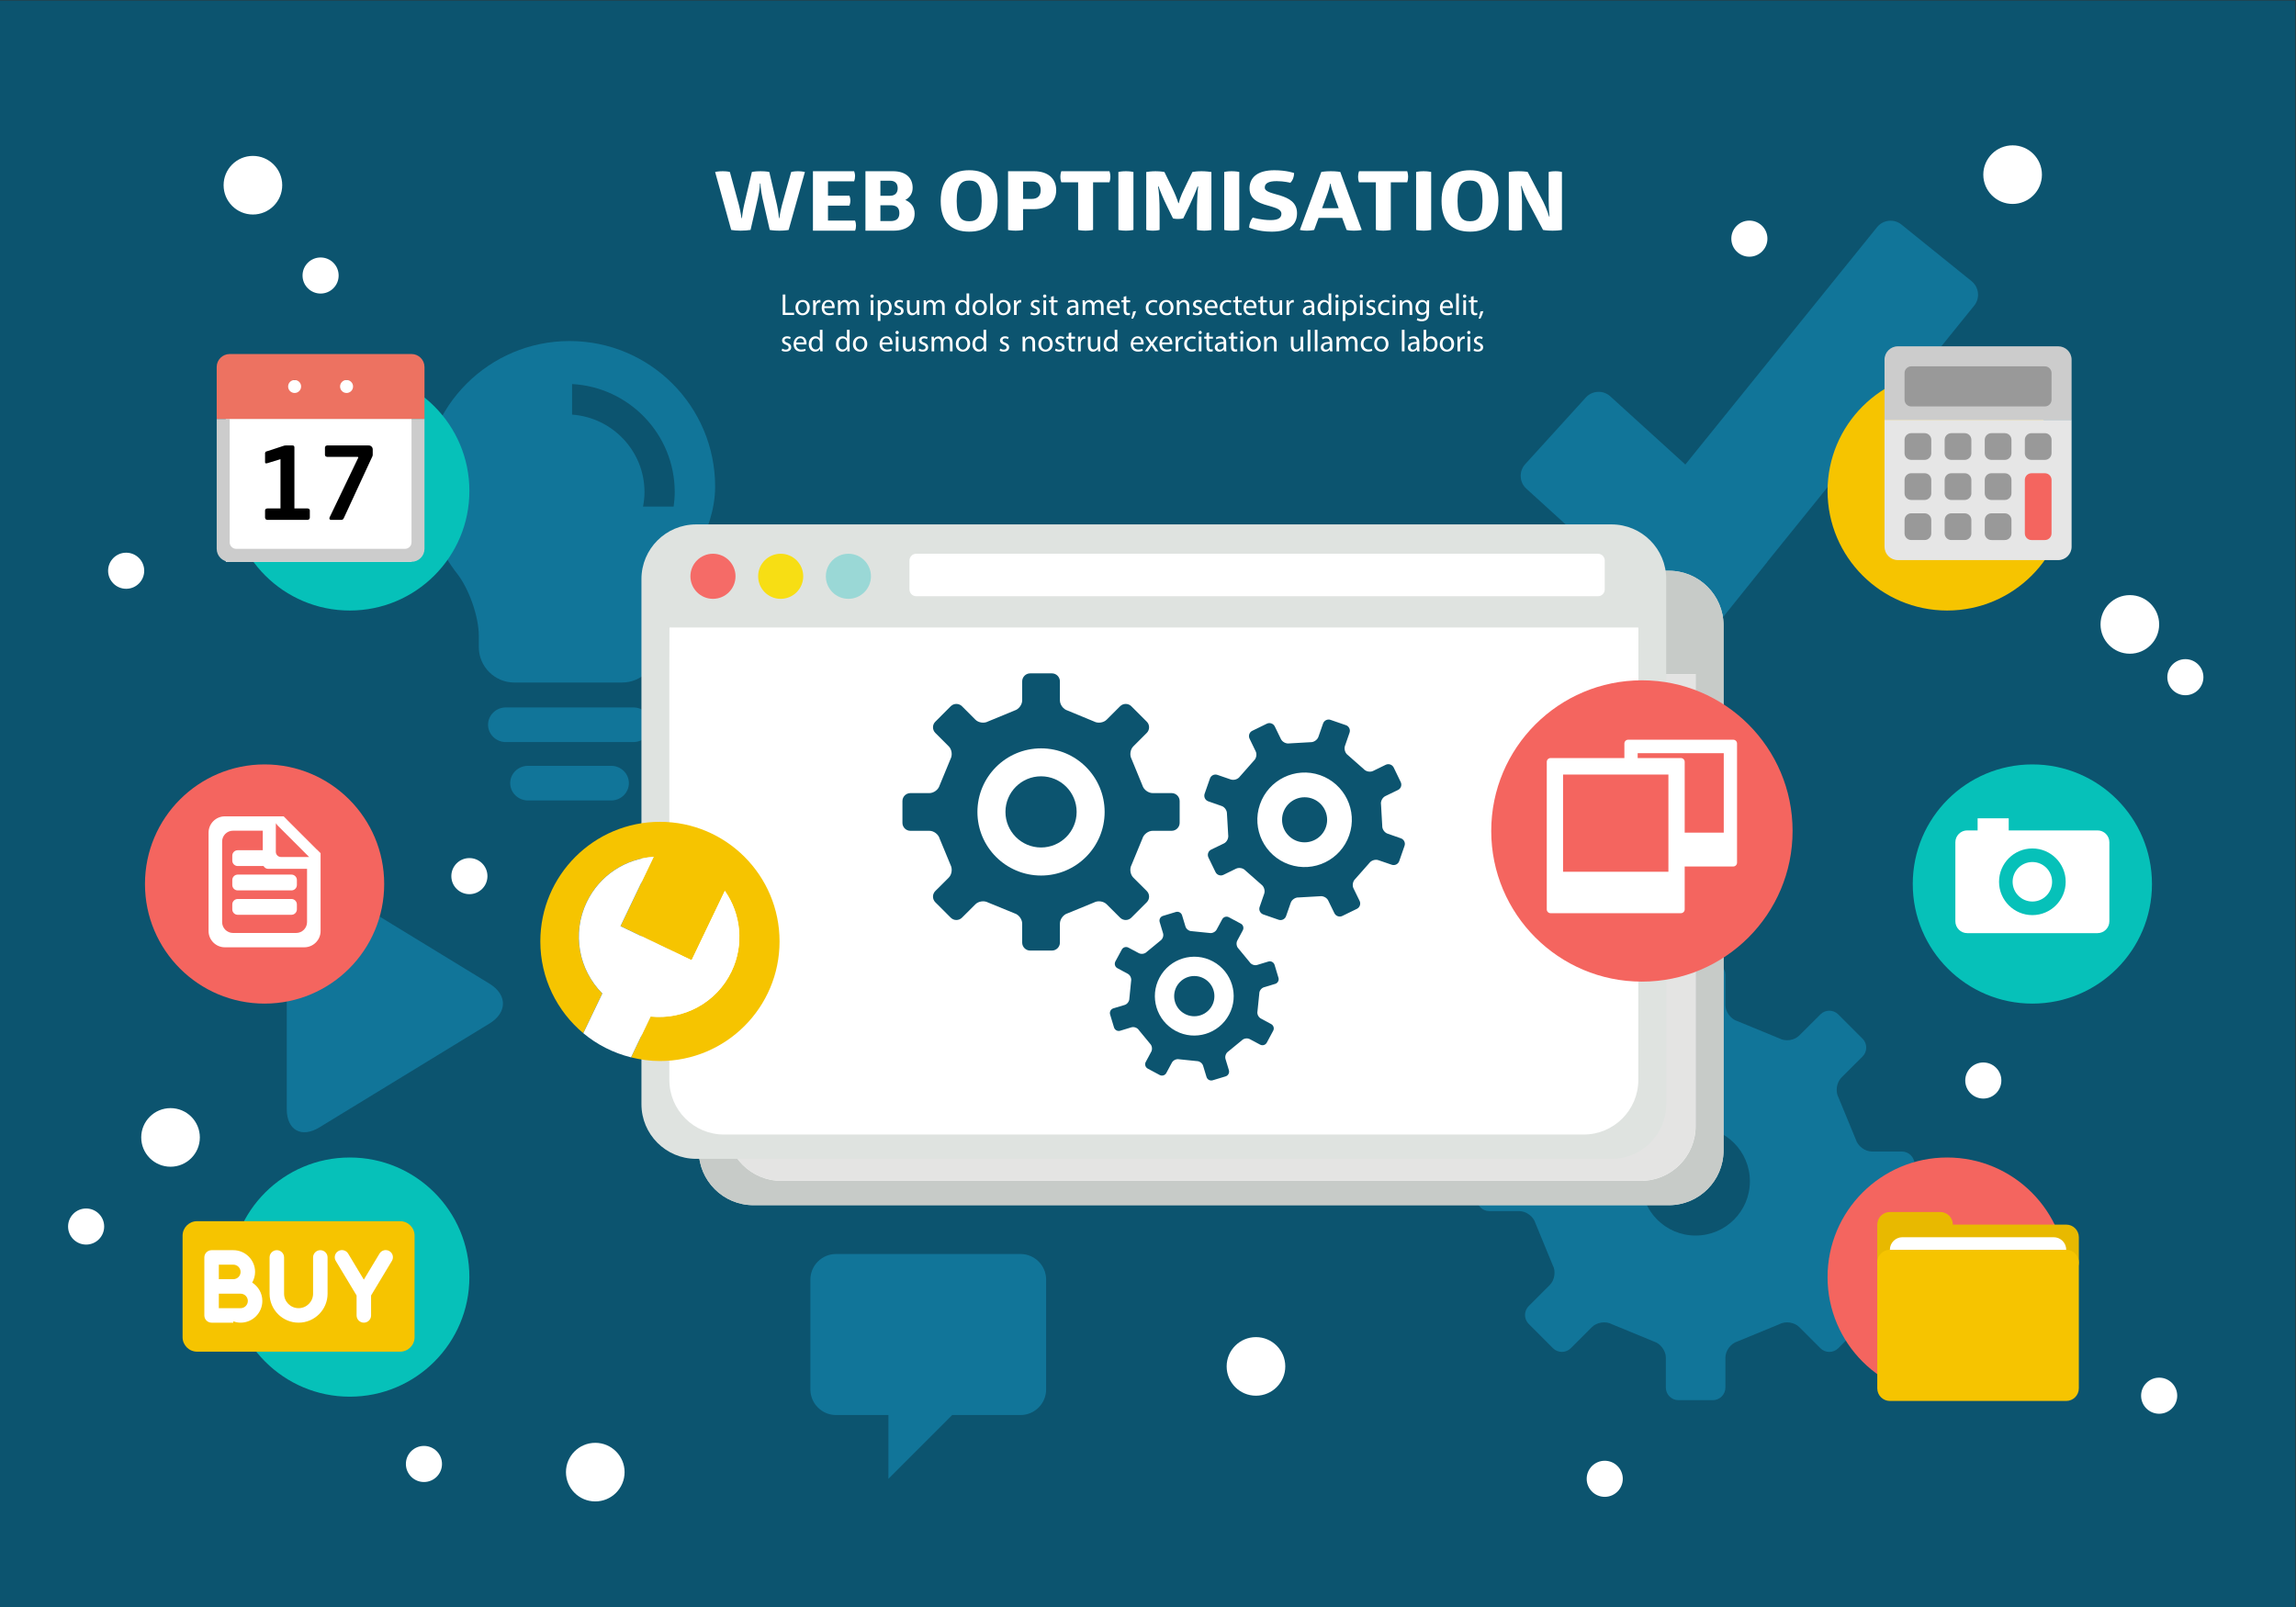 <?xml version="1.0" encoding="UTF-8" standalone="no"?>
<svg
   xmlns:dc="http://purl.org/dc/elements/1.1/"
   xmlns:cc="http://creativecommons.org/ns#"
   xmlns:rdf="http://www.w3.org/1999/02/22-rdf-syntax-ns#"
   xmlns:svg="http://www.w3.org/2000/svg"
   xmlns="http://www.w3.org/2000/svg"
   viewBox="0 0 447.987 313.587"
   height="313.587"
   width="447.987"
   xml:space="preserve"
   id="svg2"
   version="1.1"><rect x="0" y="0" width="447.987" height="313.587" fill="#333333" stroke="none"/><defs
     id="defs6" /><g
     transform="matrix(1.333,0,0,-1.333,0,313.587)"
     id="g10"><g
       transform="scale(0.1)"
       id="g12"><path
         id="path14"
         style="fill:#0c546f;fill-opacity:1;fill-rule:nonzero;stroke:none"
         d="M 0,0 H 3359.86 V 2351.9 H 0 Z" /><path
         id="path16"
         style="fill:#117599;fill-opacity:1;fill-rule:nonzero;stroke:none"
         d="m 2885.95,1940.82 -102.8,82.99 c -10.82,8.73 -26.79,7.01 -35.56,-3.81 l -280.69,-347.53 -109.86,99.82 c -10.36,9.48 -26.39,8.59 -35.75,-1.63 l -88.88,-97.77 c -9.3,-10.32 -8.59,-26.4 1.75,-35.76 l 234.92,-213.68 c 10.35,-9.27 25.86,-8.08 34.64,2.77 l 82.85,103.24 0.29,0.65 302.9,375.03 c 8.78,10.85 7.01,26.88 -3.81,35.68" /><path
         id="path18"
         style="fill:#117599;fill-opacity:1;fill-rule:nonzero;stroke:none"
         d="m 1493.82,516.719 h -270.15 c -20.62,0 -37.47,-16.848 -37.47,-37.438 v -160.84 c 0,-20.562 16.85,-37.461 37.47,-37.461 h 76.75 v -93.359 l 93.33,93.359 h 100.07 c 20.58,0 37.44,16.899 37.44,37.461 v 160.84 c 0,20.59 -16.86,37.438 -37.44,37.438" /><path
         id="path20"
         style="fill:#117599;fill-opacity:1;fill-rule:nonzero;stroke:none"
         d="m 2481.9,543.738 c -43.88,0 -79.39,35.582 -79.39,79.434 0,43.93 35.51,79.406 79.39,79.406 43.95,0 79.49,-35.476 79.49,-79.406 0,-43.852 -35.54,-79.434 -79.49,-79.434 m 302,123 h -43.83 c -10.16,0 -20.83,8.012 -23.68,17.723 l -25.29,61.289 c -4.79,8.828 -2.91,22.012 4.22,29.219 l 31.01,30.929 c 7.13,7.153 7.13,18.813 0,26 l -35.62,35.614 c -7.19,7.199 -18.94,7.199 -26.08,0 l -30.99,-30.922 c -7.13,-7.211 -20.25,-9.141 -29.16,-4.219 l -61.3,25.231 c -9.69,2.847 -17.62,13.578 -17.62,23.66 v 43.898 c 0,10.16 -8.34,18.36 -18.44,18.36 h -50.33 c -10.16,0 -18.42,-8.2 -18.42,-18.36 v -43.898 c 0,-10.082 -8.01,-20.813 -17.7,-23.66 l -61.29,-25.231 c -8.86,-4.922 -22.03,-2.992 -29.17,4.219 l -30.98,30.922 c -7.13,7.199 -18.83,7.199 -26.02,0 l -35.61,-35.614 c -7.13,-7.187 -7.13,-18.847 0,-26 l 30.98,-30.929 c 7.13,-7.207 8.97,-20.391 4.12,-29.219 l -25.23,-61.289 c -2.85,-9.711 -13.52,-17.723 -23.68,-17.723 h -43.84 c -10.1,0 -18.36,-8.297 -18.36,-18.488 v -50.262 c 0,-10.109 8.26,-18.449 18.36,-18.449 h 43.84 c 10.16,0 20.83,-7.91 23.68,-17.68 l 25.23,-61.289 c 4.9,-8.832 3.01,-21.992 -4.12,-29.101 l -30.98,-30.981 c -7.13,-7.16 -7.13,-18.918 0,-26.066 l 35.61,-35.652 c 7.19,-7.122 18.89,-7.122 26.02,0 l 30.98,31 c 7.14,7.128 20.31,9.101 29.22,4.179 l 61.24,-25.23 c 9.69,-2.86 17.7,-13.5 17.7,-23.641 v -43.859 c 0,-10.117 8.26,-18.457 18.42,-18.457 h 50.33 c 10.1,0 18.44,8.34 18.44,18.457 v 43.859 c 0,10.141 7.93,20.781 17.62,23.641 l 61.3,25.23 c 8.85,4.922 22.03,2.949 29.16,-4.179 l 30.99,-31 c 7.14,-7.161 18.89,-7.161 26.08,0 l 35.62,35.652 c 7.13,7.148 7.13,18.906 0,26.066 l -31.06,30.981 c -7.13,7.109 -8.96,20.312 -4.17,29.101 l 25.29,61.289 c 2.85,9.77 13.52,17.68 23.68,17.68 h 43.83 c 10.09,0 18.43,8.34 18.43,18.449 v 50.262 c 0,10.191 -8.34,18.488 -18.43,18.488" /><path
         id="path22"
         style="fill:#117599;fill-opacity:1;fill-rule:nonzero;stroke:none"
         d="m 419.742,728.871 c 0,-30.801 21.488,-42.832 47.754,-26.793 l 248.996,152.07 c 26.262,15.993 26.262,42.262 0,58.301 L 467.496,1064.54 c -26.266,15.99 -47.754,3.94 -47.754,-26.86 V 728.871" /><path
         id="path24"
         style="fill:#117599;fill-opacity:1;fill-rule:nonzero;stroke:none"
         d="M 927.09,1316.85 H 740.309 c -14.215,0 -25.922,-11.39 -25.922,-25.29 0,-13.99 11.707,-25.39 25.922,-25.39 H 927.09 c 14.277,0 25.973,11.4 25.973,25.39 0,13.9 -11.696,25.29 -25.973,25.29" /><path
         id="path26"
         style="fill:#117599;fill-opacity:1;fill-rule:nonzero;stroke:none"
         d="M 894.688,1231.36 H 772.777 c -14.261,0 -25.968,-11.34 -25.968,-25.29 0,-13.98 11.707,-25.39 25.968,-25.39 h 121.911 c 14.191,0 25.832,11.41 25.832,25.39 0,13.95 -11.641,25.29 -25.832,25.29" /><path
         id="path28"
         style="fill:#117599;fill-opacity:1;fill-rule:nonzero;stroke:none"
         d="M 986.023,1610.86 H 941.23 c 1.336,6.87 2.153,13.91 2.153,21.21 0,60.17 -46.918,109.16 -106.016,113.46 v 44.73 c 83.531,-4.42 150.27,-73.55 150.27,-158.19 0,-7.18 -0.68,-14.22 -1.614,-21.21 z m -152.347,242.38 c -117.68,0 -213.129,-95.45 -213.129,-213.14 0,-67.39 47.644,-126.14 47.644,-126.14 17.907,-22.18 32.661,-63.67 32.661,-92.22 v -16.53 c 0,-28.53 23.328,-51.87 51.875,-51.87 h 157.836 c 28.519,0 51.917,23.34 51.917,51.87 v 13.5 c 0,28.51 15.059,69.72 33.383,91.56 0,0 50.917,60.59 50.917,129.83 0,117.69 -95.385,213.14 -213.104,213.14" /><path
         id="path30"
         style="fill:#ffffff;fill-opacity:1;fill-rule:evenodd;stroke:none"
         d="m 3160.44,1438.39 c 0,-23.7 -19.22,-42.9 -42.91,-42.9 -23.69,0 -42.9,19.2 -42.9,42.9 0,23.7 19.21,42.9 42.9,42.9 23.69,0 42.91,-19.2 42.91,-42.9" /><path
         id="path32"
         style="fill:#ffffff;fill-opacity:1;fill-rule:evenodd;stroke:none"
         d="m 2988.85,2096.83 c 0,-23.7 -19.21,-42.9 -42.9,-42.9 -23.7,0 -42.91,19.2 -42.91,42.9 0,23.69 19.21,42.89 42.91,42.89 23.69,0 42.9,-19.2 42.9,-42.89" /><path
         id="path34"
         style="fill:#ffffff;fill-opacity:1;fill-rule:evenodd;stroke:none"
         d="m 1881.32,352.168 c 0,-23.688 -19.22,-42.887 -42.91,-42.887 -23.69,0 -42.9,19.199 -42.9,42.887 0,23.691 19.21,42.891 42.9,42.891 23.69,0 42.91,-19.2 42.91,-42.891" /><path
         id="path36"
         style="fill:#ffffff;fill-opacity:1;fill-rule:evenodd;stroke:none"
         d="m 914.234,197.41 c 0,-23.691 -19.214,-42.89 -42.906,-42.89 -23.699,0 -42.906,19.199 -42.906,42.89 0,23.692 19.207,42.891 42.906,42.891 23.692,0 42.906,-19.199 42.906,-42.891" /><path
         id="path38"
         style="fill:#ffffff;fill-opacity:1;fill-rule:evenodd;stroke:none"
         d="m 292.523,687.391 c 0,-23.692 -19.21,-42.891 -42.906,-42.891 -23.695,0 -42.902,19.199 -42.902,42.891 0,23.687 19.207,42.89 42.902,42.89 23.696,0 42.906,-19.203 42.906,-42.89" /><path
         id="path40"
         style="fill:#ffffff;fill-opacity:1;fill-rule:evenodd;stroke:none"
         d="m 413.105,2081.36 c 0,-23.7 -19.214,-42.9 -42.906,-42.9 -23.695,0 -42.902,19.2 -42.902,42.9 0,23.69 19.207,42.89 42.902,42.89 23.692,0 42.906,-19.2 42.906,-42.89" /><path
         id="path42"
         style="fill:#ffffff;fill-opacity:1;fill-rule:evenodd;stroke:none"
         d="m 3225.22,1361.15 c 0,-14.6 -11.82,-26.42 -26.41,-26.42 -14.59,0 -26.42,11.82 -26.42,26.42 0,14.59 11.83,26.41 26.42,26.41 14.59,0 26.41,-11.82 26.41,-26.41" /><path
         id="path44"
         style="fill:#ffffff;fill-opacity:1;fill-rule:evenodd;stroke:none"
         d="m 495.688,1949.16 c 0,-14.61 -11.833,-26.42 -26.418,-26.42 -14.59,0 -26.422,11.81 -26.422,26.42 0,14.59 11.832,26.41 26.422,26.41 14.585,0 26.418,-11.82 26.418,-26.41" /><path
         id="path46"
         style="fill:#ffffff;fill-opacity:1;fill-rule:evenodd;stroke:none"
         d="m 211.086,1516.96 c 0,-14.6 -11.832,-26.42 -26.422,-26.42 -14.59,0 -26.426,11.82 -26.426,26.42 0,14.59 11.836,26.42 26.426,26.42 14.59,0 26.422,-11.83 26.422,-26.42" /><path
         id="path48"
         style="fill:#ffffff;fill-opacity:1;fill-rule:evenodd;stroke:none"
         d="m 713.492,1069.91 c 0,-14.59 -11.832,-26.41 -26.422,-26.41 -14.59,0 -26.422,11.82 -26.422,26.41 0,14.59 11.832,26.42 26.422,26.42 14.59,0 26.422,-11.83 26.422,-26.42" /><path
         id="path50"
         style="fill:#ffffff;fill-opacity:1;fill-rule:evenodd;stroke:none"
         d="m 152.484,556.941 c 0,-14.613 -11.832,-26.429 -26.421,-26.429 -14.586,0 -26.419,11.816 -26.419,26.429 0,14.59 11.832,26.411 26.419,26.411 14.589,0 26.421,-11.821 26.421,-26.411" /><path
         id="path52"
         style="fill:#ffffff;fill-opacity:1;fill-rule:evenodd;stroke:none"
         d="m 646.969,209.359 c 0,-14.609 -11.832,-26.418 -26.422,-26.418 -14.59,0 -26.422,11.809 -26.422,26.418 0,14.59 11.832,26.411 26.422,26.411 14.59,0 26.422,-11.821 26.422,-26.411" /><path
         id="path54"
         style="fill:#ffffff;fill-opacity:1;fill-rule:evenodd;stroke:none"
         d="m 2375.33,187.621 c 0,-14.59 -11.82,-26.402 -26.41,-26.402 -14.6,0 -26.43,11.812 -26.43,26.402 0,14.59 11.83,26.43 26.43,26.43 14.59,0 26.41,-11.84 26.41,-26.43" /><path
         id="path56"
         style="fill:#ffffff;fill-opacity:1;fill-rule:evenodd;stroke:none"
         d="m 3186.87,309.281 c 0,-14.59 -11.84,-26.402 -26.43,-26.402 -14.59,0 -26.43,11.812 -26.43,26.402 0,14.59 11.84,26.43 26.43,26.43 14.59,0 26.43,-11.84 26.43,-26.43" /><path
         id="path58"
         style="fill:#ffffff;fill-opacity:1;fill-rule:evenodd;stroke:none"
         d="m 2929.46,770.711 c 0,-14.609 -11.83,-26.43 -26.42,-26.43 -14.59,0 -26.43,11.821 -26.43,26.43 0,14.59 11.84,26.398 26.43,26.398 14.59,0 26.42,-11.808 26.42,-26.398" /><path
         id="path60"
         style="fill:#ffffff;fill-opacity:1;fill-rule:evenodd;stroke:none"
         d="m 2587.04,2003.12 c 0,-14.6 -11.83,-26.42 -26.42,-26.42 -14.59,0 -26.42,11.82 -26.42,26.42 0,14.59 11.83,26.42 26.42,26.42 14.59,0 26.42,-11.83 26.42,-26.42" /><path
         id="path62"
         style="fill:#ffffff;fill-opacity:1;fill-rule:nonzero;stroke:none"
         d="m 1145.72,1921.34 h 3.86 v -26.69 h 12.79 v -3.24 h -16.65 v 29.93" /><path
         id="path64"
         style="fill:#ffffff;fill-opacity:1;fill-rule:nonzero;stroke:none"
         d="m 1168.3,1902.11 c 0,-4.7 2.71,-8.26 6.52,-8.26 3.73,0 6.53,3.51 6.53,8.35 0,3.64 -1.82,8.26 -6.44,8.26 -4.62,0 -6.61,-4.26 -6.61,-8.35 z m 17.05,0.23 c 0,-7.95 -5.51,-11.42 -10.71,-11.42 -5.81,0 -10.29,4.27 -10.29,11.06 0,7.2 4.7,11.41 10.65,11.41 6.17,0 10.35,-4.48 10.35,-11.05" /><path
         id="path66"
         style="fill:#ffffff;fill-opacity:1;fill-rule:nonzero;stroke:none"
         d="m 1190.24,1906.2 c 0,2.53 -0.04,4.7 -0.18,6.7 h 3.43 l 0.13,-4.22 h 0.17 c 0.98,2.89 3.33,4.71 5.96,4.71 l 1.1,-0.13 v -3.69 l -1.33,0.14 c -2.75,0 -4.71,-2.09 -5.24,-5.02 l -0.17,-1.82 v -11.46 h -3.87 v 14.79" /><path
         id="path68"
         style="fill:#ffffff;fill-opacity:1;fill-rule:nonzero;stroke:none"
         d="m 1217.93,1904.24 c 0.05,2.49 -1.02,6.35 -5.42,6.35 -3.95,0 -5.68,-3.64 -5.99,-6.35 z m -11.46,-2.79 c 0.1,-5.29 3.47,-7.47 7.38,-7.47 2.8,0 4.48,0.49 5.95,1.12 l 0.66,-2.8 c -1.37,-0.62 -3.73,-1.33 -7.14,-1.33 -6.62,0 -10.57,4.35 -10.57,10.83 0,6.49 3.82,11.59 10.08,11.59 7.01,0 8.88,-6.17 8.88,-10.12 l -0.14,-1.82 h -15.1" /><path
         id="path70"
         style="fill:#ffffff;fill-opacity:1;fill-rule:nonzero;stroke:none"
         d="m 1226.52,1907.09 c 0,2.22 -0.05,4.04 -0.18,5.81 h 3.42 l 0.18,-3.46 h 0.13 c 1.2,2.04 3.2,3.95 6.75,3.95 2.93,0 5.15,-1.77 6.08,-4.31 h 0.09 c 0.67,1.21 1.51,2.13 2.4,2.8 1.28,0.98 2.71,1.51 4.75,1.51 2.84,0 7.06,-1.87 7.06,-9.32 v -12.66 h -3.82 v 12.17 c 0,4.13 -1.51,6.62 -4.66,6.62 -2.22,0 -3.95,-1.65 -4.62,-3.56 l -0.31,-1.95 v -13.28 h -3.82 v 12.88 c 0,3.42 -1.51,5.91 -4.48,5.91 -2.44,0 -4.22,-1.96 -4.84,-3.91 l -0.31,-1.91 v -12.97 h -3.82 v 15.68" /><path
         id="path72"
         style="fill:#ffffff;fill-opacity:1;fill-rule:nonzero;stroke:none"
         d="m 1274.5,1891.41 v 21.49 h 3.9 v -21.49 z m 4.35,27.53 c 0.04,-1.33 -0.93,-2.4 -2.49,-2.4 -1.37,0 -2.35,1.07 -2.35,2.4 0,1.38 1.02,2.44 2.44,2.44 1.47,0 2.4,-1.06 2.4,-2.44" /><path
         id="path74"
         style="fill:#ffffff;fill-opacity:1;fill-rule:nonzero;stroke:none"
         d="m 1288.74,1900.16 0.17,-1.6 c 0.71,-2.71 3.07,-4.58 5.87,-4.58 4.12,0 6.52,3.38 6.52,8.31 0,4.31 -2.26,8 -6.39,8 -2.67,0 -5.15,-1.91 -5.91,-4.84 l -0.26,-1.61 z m -3.87,5.73 c 0,2.75 -0.08,4.97 -0.18,7.01 h 3.51 l 0.18,-3.68 h 0.09 c 1.6,2.62 4.13,4.17 7.64,4.17 5.19,0 9.1,-4.39 9.1,-10.93 0,-7.72 -4.71,-11.54 -9.77,-11.54 -2.84,0 -5.33,1.25 -6.62,3.38 h -0.08 v -11.68 h -3.87 v 23.27" /><path
         id="path76"
         style="fill:#ffffff;fill-opacity:1;fill-rule:nonzero;stroke:none"
         d="m 1309.58,1895.41 c 1.15,-0.76 3.19,-1.56 5.15,-1.56 2.84,0 4.17,1.42 4.17,3.2 0,1.87 -1.11,2.89 -4,3.95 -3.86,1.38 -5.68,3.51 -5.68,6.09 0,3.46 2.8,6.3 7.42,6.3 2.17,0 4.08,-0.62 5.28,-1.33 l -0.98,-2.84 c -0.84,0.53 -2.4,1.24 -4.4,1.24 -2.3,0 -3.59,-1.33 -3.59,-2.93 0,-1.78 1.29,-2.57 4.08,-3.64 3.73,-1.43 5.64,-3.29 5.64,-6.48 0,-3.78 -2.93,-6.44 -8.04,-6.44 -2.35,0 -4.52,0.57 -6.03,1.46 l 0.98,2.98" /><path
         id="path78"
         style="fill:#ffffff;fill-opacity:1;fill-rule:nonzero;stroke:none"
         d="m 1345.65,1897.27 c 0,-2.22 0.05,-4.17 0.18,-5.86 h -3.46 l -0.23,3.51 h -0.08 c -1.02,-1.73 -3.29,-4 -7.11,-4 -3.37,0 -7.41,1.87 -7.41,9.42 v 12.56 h 3.91 V 1901 c 0,-4.08 1.24,-6.84 4.79,-6.84 2.62,0 4.44,1.83 5.15,3.55 l 0.36,2.01 v 13.18 h 3.9 v -15.63" /><path
         id="path80"
         style="fill:#ffffff;fill-opacity:1;fill-rule:nonzero;stroke:none"
         d="m 1352.1,1907.09 c 0,2.22 -0.04,4.04 -0.18,5.81 h 3.43 l 0.17,-3.46 h 0.13 c 1.21,2.04 3.2,3.95 6.76,3.95 2.93,0 5.14,-1.77 6.08,-4.31 h 0.09 c 0.66,1.21 1.51,2.13 2.4,2.8 1.28,0.98 2.7,1.51 4.75,1.51 2.84,0 7.06,-1.87 7.06,-9.32 v -12.66 h -3.82 v 12.17 c 0,4.13 -1.51,6.62 -4.66,6.62 -2.23,0 -3.96,-1.65 -4.62,-3.56 l -0.31,-1.95 v -13.28 h -3.82 v 12.88 c 0,3.42 -1.51,5.91 -4.49,5.91 -2.44,0 -4.21,-1.96 -4.83,-3.91 l -0.32,-1.91 v -12.97 h -3.82 v 15.68" /><path
         id="path82"
         style="fill:#ffffff;fill-opacity:1;fill-rule:nonzero;stroke:none"
         d="m 1414.73,1904.16 -0.18,1.64 c -0.58,2.49 -2.7,4.53 -5.63,4.53 -4.05,0 -6.44,-3.56 -6.44,-8.31 0,-4.35 2.12,-7.94 6.34,-7.94 2.63,0 5.02,1.72 5.73,4.65 l 0.18,1.7 z m 3.91,18.78 v -25.98 c 0,-1.91 0.04,-4.08 0.17,-5.55 h -3.5 l -0.18,3.73 h -0.09 c -1.2,-2.39 -3.82,-4.22 -7.33,-4.22 -5.19,0 -9.18,4.4 -9.18,10.93 -0.05,7.15 4.39,11.54 9.63,11.54 3.29,0 5.51,-1.55 6.48,-3.29 h 0.09 v 12.84 h 3.91" /><path
         id="path84"
         style="fill:#ffffff;fill-opacity:1;fill-rule:nonzero;stroke:none"
         d="m 1427.49,1902.11 c 0,-4.7 2.71,-8.26 6.52,-8.26 3.73,0 6.53,3.51 6.53,8.35 0,3.64 -1.82,8.26 -6.44,8.26 -4.62,0 -6.61,-4.26 -6.61,-8.35 z m 17.05,0.23 c 0,-7.95 -5.51,-11.42 -10.71,-11.42 -5.81,0 -10.29,4.27 -10.29,11.06 0,7.2 4.7,11.41 10.65,11.41 6.17,0 10.35,-4.48 10.35,-11.05" /><path
         id="path86"
         style="fill:#ffffff;fill-opacity:1;fill-rule:nonzero;stroke:none"
         d="m 1449.43,1922.94 h 3.91 v -31.53 h -3.91 v 31.53" /><path
         id="path88"
         style="fill:#ffffff;fill-opacity:1;fill-rule:nonzero;stroke:none"
         d="m 1462.29,1902.11 c 0,-4.7 2.71,-8.26 6.53,-8.26 3.73,0 6.53,3.51 6.53,8.35 0,3.64 -1.82,8.26 -6.44,8.26 -4.62,0 -6.62,-4.26 -6.62,-8.35 z m 17.06,0.23 c 0,-7.95 -5.51,-11.42 -10.71,-11.42 -5.81,0 -10.3,4.27 -10.3,11.06 0,7.2 4.71,11.41 10.66,11.41 6.17,0 10.35,-4.48 10.35,-11.05" /><path
         id="path90"
         style="fill:#ffffff;fill-opacity:1;fill-rule:nonzero;stroke:none"
         d="m 1484.24,1906.2 c 0,2.53 -0.04,4.7 -0.18,6.7 h 3.43 l 0.13,-4.22 h 0.17 c 0.98,2.89 3.33,4.71 5.96,4.71 l 1.1,-0.13 v -3.69 l -1.33,0.14 c -2.75,0 -4.7,-2.09 -5.24,-5.02 l -0.17,-1.82 v -11.46 h -3.87 v 14.79" /><path
         id="path92"
         style="fill:#ffffff;fill-opacity:1;fill-rule:nonzero;stroke:none"
         d="m 1509.2,1895.41 c 1.16,-0.76 3.2,-1.56 5.16,-1.56 2.84,0 4.17,1.42 4.17,3.2 0,1.87 -1.11,2.89 -4,3.95 -3.86,1.38 -5.68,3.51 -5.68,6.09 0,3.46 2.8,6.3 7.41,6.3 2.18,0 4.09,-0.62 5.29,-1.33 l -0.98,-2.84 c -0.84,0.53 -2.4,1.24 -4.4,1.24 -2.3,0 -3.59,-1.33 -3.59,-2.93 0,-1.78 1.29,-2.57 4.08,-3.64 3.73,-1.43 5.64,-3.29 5.64,-6.48 0,-3.78 -2.93,-6.44 -8.04,-6.44 -2.35,0 -4.52,0.57 -6.03,1.46 l 0.97,2.98" /><path
         id="path94"
         style="fill:#ffffff;fill-opacity:1;fill-rule:nonzero;stroke:none"
         d="m 1527.3,1891.41 v 21.49 h 3.91 v -21.49 z m 4.35,27.53 c 0.04,-1.33 -0.93,-2.4 -2.48,-2.4 -1.38,0 -2.36,1.07 -2.36,2.4 0,1.38 1.02,2.44 2.44,2.44 1.47,0 2.4,-1.06 2.4,-2.44" /><path
         id="path96"
         style="fill:#ffffff;fill-opacity:1;fill-rule:nonzero;stroke:none"
         d="m 1542.38,1919.07 v -6.17 h 5.6 v -2.97 h -5.6 v -11.59 c 0,-2.66 0.75,-4.18 2.93,-4.18 1.02,0 1.78,0.14 2.27,0.27 l 0.17,-2.93 c -0.75,-0.31 -1.95,-0.53 -3.46,-0.53 -1.82,0 -3.28,0.57 -4.22,1.64 -1.11,1.16 -1.51,3.07 -1.51,5.59 v 11.73 h -3.33 v 2.97 h 3.33 v 5.15 l 3.82,1.02" /><path
         id="path98"
         style="fill:#ffffff;fill-opacity:1;fill-rule:nonzero;stroke:none"
         d="m 1574.66,1902.38 c -4.26,0.08 -9.1,-0.67 -9.1,-4.84 0,-2.53 1.69,-3.73 3.68,-3.73 2.8,0 4.58,1.78 5.2,3.6 l 0.22,1.24 z m 0.58,-10.97 -0.31,2.71 h -0.14 c -1.2,-1.69 -3.5,-3.2 -6.57,-3.2 -4.35,0 -6.57,3.06 -6.57,6.17 0,5.2 4.62,8.04 12.93,8 v 0.44 c 0,1.78 -0.49,4.97 -4.89,4.97 -2,0 -4.08,-0.62 -5.6,-1.59 l -0.88,2.57 c 1.77,1.16 4.35,1.91 7.05,1.91 6.58,0 8.18,-4.48 8.18,-8.79 v -8.04 c 0,-1.86 0.09,-3.68 0.35,-5.15 h -3.55" /><path
         id="path100"
         style="fill:#ffffff;fill-opacity:1;fill-rule:nonzero;stroke:none"
         d="m 1584.72,1907.09 c 0,2.22 -0.05,4.04 -0.18,5.81 h 3.42 l 0.17,-3.46 h 0.14 c 1.2,2.04 3.19,3.95 6.75,3.95 2.93,0 5.15,-1.77 6.08,-4.31 h 0.09 c 0.67,1.21 1.51,2.13 2.4,2.8 1.28,0.98 2.7,1.51 4.75,1.51 2.84,0 7.06,-1.87 7.06,-9.32 v -12.66 h -3.82 v 12.17 c 0,4.13 -1.51,6.62 -4.66,6.62 -2.22,0 -3.96,-1.65 -4.62,-3.56 l -0.31,-1.95 v -13.28 h -3.82 v 12.88 c 0,3.42 -1.51,5.91 -4.48,5.91 -2.44,0 -4.22,-1.96 -4.84,-3.91 l -0.31,-1.91 v -12.97 h -3.82 v 15.68" /><path
         id="path102"
         style="fill:#ffffff;fill-opacity:1;fill-rule:nonzero;stroke:none"
         d="m 1635.34,1904.24 c 0.04,2.49 -1.03,6.35 -5.42,6.35 -3.95,0 -5.69,-3.64 -5.99,-6.35 z m -11.46,-2.79 c 0.09,-5.29 3.46,-7.47 7.37,-7.47 2.8,0 4.48,0.49 5.95,1.12 l 0.67,-2.8 c -1.38,-0.62 -3.73,-1.33 -7.15,-1.33 -6.62,0 -10.57,4.35 -10.57,10.83 0,6.49 3.82,11.59 10.08,11.59 7.02,0 8.88,-6.17 8.88,-10.12 l -0.14,-1.82 h -15.09" /><path
         id="path104"
         style="fill:#ffffff;fill-opacity:1;fill-rule:nonzero;stroke:none"
         d="m 1648.63,1919.07 v -6.17 h 5.59 v -2.97 h -5.59 v -11.59 c 0,-2.66 0.75,-4.18 2.93,-4.18 1.02,0 1.77,0.14 2.26,0.27 l 0.18,-2.93 c -0.75,-0.31 -1.95,-0.53 -3.46,-0.53 -1.82,0 -3.29,0.57 -4.22,1.64 -1.11,1.16 -1.51,3.07 -1.51,5.59 v 11.73 h -3.33 v 2.97 h 3.33 v 5.15 l 3.82,1.02" /><path
         id="path106"
         style="fill:#ffffff;fill-opacity:1;fill-rule:nonzero;stroke:none"
         d="m 1655.94,1885.95 c 0.97,2.62 2.17,7.37 2.66,10.61 l 4.35,0.45 c -1.02,-3.78 -2.97,-8.71 -4.22,-10.8 l -2.79,-0.26" /><path
         id="path108"
         style="fill:#ffffff;fill-opacity:1;fill-rule:nonzero;stroke:none"
         d="m 1693.96,1892.21 c -1.03,-0.53 -3.3,-1.24 -6.18,-1.24 -6.48,0 -10.7,4.39 -10.7,10.96 0,6.62 4.53,11.41 11.55,11.41 2.31,0 4.35,-0.57 5.41,-1.1 l -0.89,-3.02 c -0.92,0.53 -2.39,1.02 -4.52,1.02 -4.93,0 -7.59,-3.64 -7.59,-8.13 0,-4.97 3.19,-8.03 7.46,-8.03 2.21,0 3.68,0.57 4.79,1.06 l 0.67,-2.93" /><path
         id="path110"
         style="fill:#ffffff;fill-opacity:1;fill-rule:nonzero;stroke:none"
         d="m 1700.64,1902.11 c 0,-4.7 2.71,-8.26 6.53,-8.26 3.73,0 6.52,3.51 6.52,8.35 0,3.64 -1.81,8.26 -6.43,8.26 -4.62,0 -6.62,-4.26 -6.62,-8.35 z m 17.06,0.23 c 0,-7.95 -5.51,-11.42 -10.71,-11.42 -5.82,0 -10.3,4.27 -10.3,11.06 0,7.2 4.71,11.41 10.65,11.41 6.18,0 10.36,-4.48 10.36,-11.05" /><path
         id="path112"
         style="fill:#ffffff;fill-opacity:1;fill-rule:nonzero;stroke:none"
         d="m 1722.59,1907.09 c 0,2.22 -0.05,4.04 -0.19,5.81 h 3.48 l 0.21,-3.55 h 0.09 c 1.07,2.04 3.56,4.04 7.1,4.04 2.99,0 7.6,-1.77 7.6,-9.15 v -12.83 h -3.91 v 12.39 c 0,3.46 -1.29,6.35 -4.97,6.35 -2.58,0 -4.58,-1.82 -5.24,-4 l -0.27,-1.82 v -12.92 h -3.9 v 15.68" /><path
         id="path114"
         style="fill:#ffffff;fill-opacity:1;fill-rule:nonzero;stroke:none"
         d="m 1746.67,1895.41 c 1.15,-0.76 3.19,-1.56 5.15,-1.56 2.85,0 4.18,1.42 4.18,3.2 0,1.87 -1.12,2.89 -4.01,3.95 -3.86,1.38 -5.68,3.51 -5.68,6.09 0,3.46 2.8,6.3 7.42,6.3 2.17,0 4.08,-0.62 5.28,-1.33 l -0.97,-2.84 c -0.85,0.53 -2.4,1.24 -4.41,1.24 -2.3,0 -3.59,-1.33 -3.59,-2.93 0,-1.78 1.29,-2.57 4.08,-3.64 3.73,-1.43 5.65,-3.29 5.65,-6.48 0,-3.78 -2.93,-6.44 -8.04,-6.44 -2.35,0 -4.52,0.57 -6.04,1.46 l 0.98,2.98" /><path
         id="path116"
         style="fill:#ffffff;fill-opacity:1;fill-rule:nonzero;stroke:none"
         d="m 1778.4,1904.24 c 0.04,2.49 -1.03,6.35 -5.42,6.35 -3.96,0 -5.69,-3.64 -5.99,-6.35 z m -11.47,-2.79 c 0.1,-5.29 3.48,-7.47 7.39,-7.47 2.79,0 4.47,0.49 5.94,1.12 l 0.67,-2.8 c -1.38,-0.62 -3.73,-1.33 -7.15,-1.33 -6.61,0 -10.57,4.35 -10.57,10.83 0,6.49 3.82,11.59 10.08,11.59 7.02,0 8.88,-6.17 8.88,-10.12 l -0.14,-1.82 h -15.1" /><path
         id="path118"
         style="fill:#ffffff;fill-opacity:1;fill-rule:nonzero;stroke:none"
         d="m 1802.3,1892.21 c -1.02,-0.53 -3.29,-1.24 -6.17,-1.24 -6.48,0 -10.7,4.39 -10.7,10.96 0,6.62 4.53,11.41 11.54,11.41 2.31,0 4.36,-0.57 5.41,-1.1 l -0.88,-3.02 c -0.93,0.53 -2.4,1.02 -4.53,1.02 -4.92,0 -7.59,-3.64 -7.59,-8.13 0,-4.97 3.2,-8.03 7.46,-8.03 2.22,0 3.69,0.57 4.8,1.06 l 0.66,-2.93" /><path
         id="path120"
         style="fill:#ffffff;fill-opacity:1;fill-rule:nonzero;stroke:none"
         d="m 1812.13,1919.07 v -6.17 h 5.59 v -2.97 h -5.59 v -11.59 c 0,-2.66 0.75,-4.18 2.93,-4.18 1.01,0 1.78,0.14 2.26,0.27 l 0.18,-2.93 c -0.75,-0.31 -1.95,-0.53 -3.46,-0.53 -1.82,0 -3.29,0.57 -4.22,1.64 -1.11,1.16 -1.51,3.07 -1.51,5.59 v 11.73 h -3.33 v 2.97 h 3.33 v 5.15 l 3.82,1.02" /><path
         id="path122"
         style="fill:#ffffff;fill-opacity:1;fill-rule:nonzero;stroke:none"
         d="m 1835.47,1904.24 c 0.04,2.49 -1.03,6.35 -5.42,6.35 -3.96,0 -5.68,-3.64 -5.99,-6.35 z m -11.47,-2.79 c 0.1,-5.29 3.48,-7.47 7.39,-7.47 2.79,0 4.47,0.49 5.94,1.12 l 0.67,-2.8 c -1.38,-0.62 -3.73,-1.33 -7.15,-1.33 -6.61,0 -10.57,4.35 -10.57,10.83 0,6.49 3.82,11.59 10.08,11.59 7.02,0 8.88,-6.17 8.88,-10.12 l -0.14,-1.82 H 1824" /><path
         id="path124"
         style="fill:#ffffff;fill-opacity:1;fill-rule:nonzero;stroke:none"
         d="m 1848.76,1919.07 v -6.17 h 5.6 v -2.97 h -5.6 v -11.59 c 0,-2.66 0.75,-4.18 2.93,-4.18 1.02,0 1.78,0.14 2.27,0.27 l 0.17,-2.93 c -0.75,-0.31 -1.95,-0.53 -3.47,-0.53 -1.81,0 -3.28,0.57 -4.21,1.64 -1.11,1.16 -1.51,3.07 -1.51,5.59 v 11.73 h -3.33 v 2.97 h 3.33 v 5.15 l 3.82,1.02" /><path
         id="path126"
         style="fill:#ffffff;fill-opacity:1;fill-rule:nonzero;stroke:none"
         d="m 1876.72,1897.27 c 0,-2.22 0.04,-4.17 0.17,-5.86 h -3.46 l -0.23,3.51 h -0.08 c -1.03,-1.73 -3.3,-4 -7.1,-4 -3.38,0 -7.43,1.87 -7.43,9.42 v 12.56 h 3.91 V 1901 c 0,-4.08 1.25,-6.84 4.8,-6.84 2.62,0 4.44,1.83 5.15,3.55 l 0.36,2.01 v 13.18 h 3.91 v -15.63" /><path
         id="path128"
         style="fill:#ffffff;fill-opacity:1;fill-rule:nonzero;stroke:none"
         d="m 1883.16,1906.2 c 0,2.53 -0.03,4.7 -0.17,6.7 h 3.42 l 0.13,-4.22 h 0.18 c 0.98,2.89 3.32,4.71 5.95,4.71 l 1.1,-0.13 v -3.69 l -1.33,0.14 c -2.75,0 -4.71,-2.09 -5.23,-5.02 l -0.18,-1.82 v -11.46 h -3.87 v 14.79" /><path
         id="path130"
         style="fill:#ffffff;fill-opacity:1;fill-rule:nonzero;stroke:none"
         d="m 1919.98,1902.38 c -4.26,0.08 -9.1,-0.67 -9.1,-4.84 0,-2.53 1.68,-3.73 3.68,-3.73 2.8,0 4.58,1.78 5.2,3.6 l 0.22,1.24 z m 0.58,-10.97 -0.32,2.71 h -0.12 c -1.2,-1.69 -3.52,-3.2 -6.58,-3.2 -4.35,0 -6.57,3.06 -6.57,6.17 0,5.2 4.61,8.04 12.92,8 v 0.44 c 0,1.78 -0.49,4.97 -4.89,4.97 -1.99,0 -4.08,-0.62 -5.59,-1.59 l -0.88,2.57 c 1.76,1.16 4.34,1.91 7.06,1.91 6.56,0 8.16,-4.48 8.16,-8.79 v -8.04 c 0,-1.86 0.1,-3.68 0.35,-5.15 h -3.54" /><path
         id="path132"
         style="fill:#ffffff;fill-opacity:1;fill-rule:nonzero;stroke:none"
         d="m 1944.69,1904.16 -0.18,1.64 c -0.58,2.49 -2.71,4.53 -5.64,4.53 -4.05,0 -6.44,-3.56 -6.44,-8.31 0,-4.35 2.13,-7.94 6.35,-7.94 2.63,0 5.02,1.72 5.73,4.65 l 0.18,1.7 z m 3.9,18.78 v -25.98 c 0,-1.91 0.04,-4.08 0.18,-5.55 h -3.51 l -0.17,3.73 H 1945 c -1.2,-2.39 -3.83,-4.22 -7.32,-4.22 -5.2,0 -9.2,4.4 -9.2,10.93 -0.04,7.15 4.39,11.54 9.64,11.54 3.29,0 5.5,-1.55 6.48,-3.29 h 0.09 v 12.84 h 3.9" /><path
         id="path134"
         style="fill:#ffffff;fill-opacity:1;fill-rule:nonzero;stroke:none"
         d="m 1955.04,1891.41 v 21.49 h 3.91 v -21.49 z m 4.35,27.53 c 0.04,-1.33 -0.93,-2.4 -2.48,-2.4 -1.38,0 -2.36,1.07 -2.36,2.4 0,1.38 1.03,2.44 2.44,2.44 1.47,0 2.4,-1.06 2.4,-2.44" /><path
         id="path136"
         style="fill:#ffffff;fill-opacity:1;fill-rule:nonzero;stroke:none"
         d="m 1969.28,1900.16 0.17,-1.6 c 0.73,-2.71 3.07,-4.58 5.87,-4.58 4.13,0 6.54,3.38 6.54,8.31 0,4.31 -2.27,8 -6.41,8 -2.66,0 -5.15,-1.91 -5.9,-4.84 l -0.27,-1.61 z m -3.86,5.73 c 0,2.75 -0.09,4.97 -0.19,7.01 h 3.52 l 0.18,-3.68 h 0.08 c 1.61,2.62 4.13,4.17 7.65,4.17 5.2,0 9.1,-4.39 9.1,-10.93 0,-7.72 -4.71,-11.54 -9.77,-11.54 -2.85,0 -5.33,1.25 -6.61,3.38 h -0.1 v -11.68 h -3.86 v 23.27" /><path
         id="path138"
         style="fill:#ffffff;fill-opacity:1;fill-rule:nonzero;stroke:none"
         d="m 1990.65,1891.41 v 21.49 h 3.91 v -21.49 z m 4.35,27.53 c 0.05,-1.33 -0.93,-2.4 -2.48,-2.4 -1.38,0 -2.35,1.07 -2.35,2.4 0,1.38 1.02,2.44 2.44,2.44 1.46,0 2.39,-1.06 2.39,-2.44" /><path
         id="path140"
         style="fill:#ffffff;fill-opacity:1;fill-rule:nonzero;stroke:none"
         d="m 2000.5,1895.41 c 1.15,-0.76 3.19,-1.56 5.14,-1.56 2.86,0 4.18,1.42 4.18,3.2 0,1.87 -1.11,2.89 -4,3.95 -3.86,1.38 -5.68,3.51 -5.68,6.09 0,3.46 2.8,6.3 7.42,6.3 2.17,0 4.08,-0.62 5.28,-1.33 l -0.97,-2.84 c -0.85,0.53 -2.4,1.24 -4.41,1.24 -2.3,0 -3.59,-1.33 -3.59,-2.93 0,-1.78 1.29,-2.57 4.08,-3.64 3.73,-1.43 5.64,-3.29 5.64,-6.48 0,-3.78 -2.93,-6.44 -8.03,-6.44 -2.36,0 -4.52,0.57 -6.04,1.46 l 0.98,2.98" /><path
         id="path142"
         style="fill:#ffffff;fill-opacity:1;fill-rule:nonzero;stroke:none"
         d="m 2033.91,1892.21 c -1.02,-0.53 -3.28,-1.24 -6.18,-1.24 -6.48,0 -10.69,4.39 -10.69,10.96 0,6.62 4.52,11.41 11.54,11.41 2.32,0 4.35,-0.57 5.42,-1.1 l -0.88,-3.02 c -0.93,0.53 -2.41,1.02 -4.54,1.02 -4.93,0 -7.58,-3.64 -7.58,-8.13 0,-4.97 3.19,-8.03 7.46,-8.03 2.2,0 3.67,0.57 4.78,1.06 l 0.67,-2.93" /><path
         id="path144"
         style="fill:#ffffff;fill-opacity:1;fill-rule:nonzero;stroke:none"
         d="m 2038.46,1891.41 v 21.49 h 3.9 v -21.49 z m 4.35,27.53 c 0.04,-1.33 -0.93,-2.4 -2.48,-2.4 -1.38,0 -2.36,1.07 -2.36,2.4 0,1.38 1.02,2.44 2.44,2.44 1.47,0 2.4,-1.06 2.4,-2.44" /><path
         id="path146"
         style="fill:#ffffff;fill-opacity:1;fill-rule:nonzero;stroke:none"
         d="m 2048.84,1907.09 c 0,2.22 -0.05,4.04 -0.19,5.81 h 3.48 l 0.21,-3.55 h 0.09 c 1.07,2.04 3.56,4.04 7.1,4.04 2.99,0 7.6,-1.77 7.6,-9.15 v -12.83 h -3.91 v 12.39 c 0,3.46 -1.29,6.35 -4.97,6.35 -2.58,0 -4.58,-1.82 -5.24,-4 l -0.27,-1.82 v -12.92 h -3.9 v 15.68" /><path
         id="path148"
         style="fill:#ffffff;fill-opacity:1;fill-rule:nonzero;stroke:none"
         d="m 2087.93,1904.42 -0.22,1.78 c -0.72,2.26 -2.63,4.13 -5.46,4.13 -3.73,0 -6.4,-3.16 -6.4,-8.13 0,-4.22 2.13,-7.73 6.35,-7.73 2.39,0 4.58,1.52 5.42,4 l 0.31,2.09 z m 4.04,8.48 c -0.09,-1.55 -0.17,-3.29 -0.17,-5.9 v -12.48 c 0,-4.93 -0.99,-7.95 -3.07,-9.81 -2.09,-1.96 -5.12,-2.58 -7.81,-2.58 -2.58,0 -5.43,0.62 -7.16,1.78 l 0.99,2.97 c 1.41,-0.88 3.63,-1.68 6.29,-1.68 4,0 6.93,2.08 6.93,7.5 v 2.4 h -0.09 c -1.2,-2 -3.5,-3.6 -6.84,-3.6 -5.32,0 -9.15,4.53 -9.15,10.48 0,7.28 4.76,11.41 9.69,11.41 3.73,0 5.76,-1.95 6.7,-3.73 h 0.09 l 0.18,3.24 h 3.42" /><path
         id="path150"
         style="fill:#ffffff;fill-opacity:1;fill-rule:nonzero;stroke:none"
         d="m 2122.86,1904.24 c 0.05,2.49 -1.02,6.35 -5.42,6.35 -3.94,0 -5.68,-3.64 -5.99,-6.35 z m -11.45,-2.79 c 0.08,-5.29 3.45,-7.47 7.36,-7.47 2.8,0 4.49,0.49 5.96,1.12 l 0.66,-2.8 c -1.38,-0.62 -3.73,-1.33 -7.15,-1.33 -6.62,0 -10.56,4.35 -10.56,10.83 0,6.49 3.81,11.59 10.07,11.59 7.02,0 8.89,-6.17 8.89,-10.12 l -0.14,-1.82 h -15.09" /><path
         id="path152"
         style="fill:#ffffff;fill-opacity:1;fill-rule:nonzero;stroke:none"
         d="m 2131.45,1922.94 h 3.9 v -31.53 h -3.9 v 31.53" /><path
         id="path154"
         style="fill:#ffffff;fill-opacity:1;fill-rule:nonzero;stroke:none"
         d="m 2141.91,1891.41 v 21.49 h 3.91 v -21.49 z m 4.35,27.53 c 0.05,-1.33 -0.93,-2.4 -2.49,-2.4 -1.37,0 -2.34,1.07 -2.34,2.4 0,1.38 1.01,2.44 2.44,2.44 1.46,0 2.39,-1.06 2.39,-2.44" /><path
         id="path156"
         style="fill:#ffffff;fill-opacity:1;fill-rule:nonzero;stroke:none"
         d="m 2156.99,1919.07 v -6.17 h 5.6 v -2.97 h -5.6 v -11.59 c 0,-2.66 0.75,-4.18 2.93,-4.18 1.02,0 1.78,0.14 2.27,0.27 l 0.17,-2.93 c -0.75,-0.31 -1.95,-0.53 -3.45,-0.53 -1.83,0 -3.29,0.57 -4.22,1.64 -1.12,1.16 -1.52,3.07 -1.52,5.59 v 11.73 h -3.33 v 2.97 h 3.33 v 5.15 l 3.82,1.02" /><path
         id="path158"
         style="fill:#ffffff;fill-opacity:1;fill-rule:nonzero;stroke:none"
         d="m 2164.3,1885.95 c 0.97,2.62 2.17,7.37 2.66,10.61 l 4.35,0.45 c -1.02,-3.78 -2.97,-8.71 -4.22,-10.8 l -2.79,-0.26" /><path
         id="path160"
         style="fill:#ffffff;fill-opacity:1;fill-rule:nonzero;stroke:none"
         d="m 1145.05,1842.19 c 1.16,-0.75 3.2,-1.55 5.16,-1.55 2.84,0 4.17,1.41 4.17,3.2 0,1.86 -1.11,2.88 -4,3.95 -3.86,1.37 -5.68,3.51 -5.68,6.08 0,3.46 2.8,6.3 7.41,6.3 2.18,0 4.09,-0.62 5.29,-1.33 l -0.98,-2.84 c -0.84,0.54 -2.4,1.24 -4.4,1.24 -2.3,0 -3.59,-1.33 -3.59,-2.93 0,-1.77 1.29,-2.57 4.08,-3.64 3.73,-1.42 5.64,-3.29 5.64,-6.48 0,-3.78 -2.93,-6.44 -8.04,-6.44 -2.35,0 -4.52,0.57 -6.03,1.46 l 0.97,2.98" /><path
         id="path162"
         style="fill:#ffffff;fill-opacity:1;fill-rule:nonzero;stroke:none"
         d="m 1176.78,1851.03 c 0.05,2.48 -1.02,6.35 -5.42,6.35 -3.95,0 -5.68,-3.65 -5.99,-6.35 z m -11.46,-2.8 c 0.1,-5.28 3.47,-7.46 7.38,-7.46 2.79,0 4.48,0.48 5.95,1.11 l 0.66,-2.8 c -1.38,-0.62 -3.73,-1.33 -7.15,-1.33 -6.61,0 -10.56,4.35 -10.56,10.84 0,6.48 3.82,11.58 10.07,11.58 7.02,0 8.89,-6.17 8.89,-10.12 l -0.14,-1.82 h -15.1" /><path
         id="path164"
         style="fill:#ffffff;fill-opacity:1;fill-rule:nonzero;stroke:none"
         d="m 1200.02,1850.94 -0.18,1.64 c -0.58,2.49 -2.71,4.53 -5.64,4.53 -4.04,0 -6.44,-3.56 -6.44,-8.31 0,-4.35 2.13,-7.94 6.35,-7.94 2.62,0 5.02,1.73 5.73,4.66 l 0.18,1.69 z m 3.91,18.78 v -25.97 c 0,-1.91 0.04,-4.09 0.17,-5.55 h -3.5 l -0.18,3.73 h -0.09 c -1.2,-2.4 -3.82,-4.22 -7.33,-4.22 -5.19,0 -9.19,4.39 -9.19,10.92 -0.05,7.15 4.4,11.54 9.64,11.54 3.28,0 5.51,-1.55 6.48,-3.28 h 0.09 v 12.83 h 3.91" /><path
         id="path166"
         style="fill:#ffffff;fill-opacity:1;fill-rule:nonzero;stroke:none"
         d="m 1239.68,1850.94 -0.18,1.64 c -0.58,2.49 -2.71,4.53 -5.64,4.53 -4.04,0 -6.44,-3.56 -6.44,-8.31 0,-4.35 2.13,-7.94 6.35,-7.94 2.62,0 5.02,1.73 5.73,4.66 l 0.18,1.69 z m 3.9,18.78 v -25.97 c 0,-1.91 0.05,-4.09 0.18,-5.55 h -3.51 l -0.17,3.73 h -0.09 c -1.2,-2.4 -3.82,-4.22 -7.33,-4.22 -5.19,0 -9.19,4.39 -9.19,10.92 -0.05,7.15 4.4,11.54 9.64,11.54 3.28,0 5.5,-1.55 6.48,-3.28 h 0.09 v 12.83 h 3.9" /><path
         id="path168"
         style="fill:#ffffff;fill-opacity:1;fill-rule:nonzero;stroke:none"
         d="m 1252.43,1848.9 c 0,-4.71 2.71,-8.26 6.53,-8.26 3.73,0 6.52,3.5 6.52,8.34 0,3.64 -1.81,8.26 -6.43,8.26 -4.62,0 -6.62,-4.26 -6.62,-8.34 z m 17.05,0.22 c 0,-7.95 -5.51,-11.41 -10.7,-11.41 -5.82,0 -10.3,4.26 -10.3,11.05 0,7.19 4.7,11.41 10.66,11.41 6.17,0 10.34,-4.48 10.34,-11.05" /><path
         id="path170"
         style="fill:#ffffff;fill-opacity:1;fill-rule:nonzero;stroke:none"
         d="m 1302.67,1851.03 c 0.04,2.48 -1.03,6.35 -5.42,6.35 -3.95,0 -5.69,-3.65 -6,-6.35 z m -11.46,-2.8 c 0.09,-5.28 3.46,-7.46 7.37,-7.46 2.8,0 4.48,0.48 5.95,1.11 l 0.67,-2.8 c -1.38,-0.62 -3.74,-1.33 -7.15,-1.33 -6.62,0 -10.57,4.35 -10.57,10.84 0,6.48 3.82,11.58 10.08,11.58 7.02,0 8.88,-6.17 8.88,-10.12 l -0.14,-1.82 h -15.09" /><path
         id="path172"
         style="fill:#ffffff;fill-opacity:1;fill-rule:nonzero;stroke:none"
         d="m 1311.25,1838.2 v 21.48 h 3.91 v -21.48 z m 4.35,27.52 c 0.04,-1.33 -0.93,-2.4 -2.48,-2.4 -1.38,0 -2.36,1.07 -2.36,2.4 0,1.38 1.02,2.44 2.44,2.44 1.47,0 2.4,-1.06 2.4,-2.44" /><path
         id="path174"
         style="fill:#ffffff;fill-opacity:1;fill-rule:nonzero;stroke:none"
         d="m 1339.61,1844.05 c 0,-2.21 0.04,-4.17 0.18,-5.85 h -3.47 l -0.22,3.5 h -0.09 c -1.02,-1.73 -3.29,-3.99 -7.1,-3.99 -3.38,0 -7.42,1.86 -7.42,9.41 v 12.56 h 3.91 v -11.89 c 0,-4.09 1.24,-6.84 4.8,-6.84 2.61,0 4.43,1.82 5.15,3.55 l 0.35,2 v 13.18 h 3.91 v -15.63" /><path
         id="path176"
         style="fill:#ffffff;fill-opacity:1;fill-rule:nonzero;stroke:none"
         d="m 1345.53,1842.19 c 1.15,-0.75 3.19,-1.55 5.15,-1.55 2.84,0 4.17,1.41 4.17,3.2 0,1.86 -1.11,2.88 -4,3.95 -3.86,1.37 -5.68,3.51 -5.68,6.08 0,3.46 2.8,6.3 7.42,6.3 2.17,0 4.08,-0.62 5.28,-1.33 l -0.98,-2.84 c -0.84,0.54 -2.39,1.24 -4.39,1.24 -2.31,0 -3.6,-1.33 -3.6,-2.93 0,-1.77 1.29,-2.57 4.08,-3.64 3.73,-1.42 5.64,-3.29 5.64,-6.48 0,-3.78 -2.93,-6.44 -8.03,-6.44 -2.36,0 -4.53,0.57 -6.04,1.46 l 0.98,2.98" /><path
         id="path178"
         style="fill:#ffffff;fill-opacity:1;fill-rule:nonzero;stroke:none"
         d="m 1363.62,1853.87 c 0,2.22 -0.04,4.04 -0.18,5.81 h 3.43 l 0.17,-3.46 h 0.13 c 1.2,2.04 3.2,3.95 6.76,3.95 2.93,0 5.14,-1.77 6.07,-4.31 h 0.1 c 0.66,1.21 1.51,2.14 2.4,2.8 1.28,0.98 2.7,1.51 4.75,1.51 2.84,0 7.06,-1.87 7.06,-9.32 v -12.65 h -3.82 v 12.16 c 0,4.13 -1.52,6.62 -4.66,6.62 -2.23,0 -3.96,-1.65 -4.62,-3.56 l -0.32,-1.95 v -13.27 h -3.81 v 12.87 c 0,3.42 -1.51,5.91 -4.49,5.91 -2.44,0 -4.22,-1.96 -4.84,-3.91 l -0.31,-1.91 v -12.96 h -3.82 v 15.67" /><path
         id="path180"
         style="fill:#ffffff;fill-opacity:1;fill-rule:nonzero;stroke:none"
         d="m 1403.01,1848.9 c 0,-4.71 2.71,-8.26 6.53,-8.26 3.73,0 6.52,3.5 6.52,8.34 0,3.64 -1.82,8.26 -6.44,8.26 -4.62,0 -6.61,-4.26 -6.61,-8.34 z m 17.05,0.22 c 0,-7.95 -5.51,-11.41 -10.7,-11.41 -5.82,0 -10.3,4.26 -10.3,11.05 0,7.19 4.7,11.41 10.65,11.41 6.17,0 10.35,-4.48 10.35,-11.05" /><path
         id="path182"
         style="fill:#ffffff;fill-opacity:1;fill-rule:nonzero;stroke:none"
         d="m 1439.61,1850.94 -0.18,1.64 c -0.58,2.49 -2.71,4.53 -5.64,4.53 -4.04,0 -6.44,-3.56 -6.44,-8.31 0,-4.35 2.13,-7.94 6.35,-7.94 2.62,0 5.02,1.73 5.73,4.66 l 0.18,1.69 z m 3.91,18.78 v -25.97 c 0,-1.91 0.04,-4.09 0.17,-5.55 h -3.5 l -0.18,3.73 h -0.09 c -1.2,-2.4 -3.82,-4.22 -7.33,-4.22 -5.19,0 -9.19,4.39 -9.19,10.92 -0.05,7.15 4.4,11.54 9.64,11.54 3.28,0 5.5,-1.55 6.48,-3.28 h 0.09 v 12.83 h 3.91" /><path
         id="path184"
         style="fill:#ffffff;fill-opacity:1;fill-rule:nonzero;stroke:none"
         d="m 1464.08,1842.19 c 1.15,-0.75 3.2,-1.55 5.15,-1.55 2.85,0 4.17,1.41 4.17,3.2 0,1.86 -1.11,2.88 -3.99,3.95 -3.86,1.37 -5.68,3.51 -5.68,6.08 0,3.46 2.79,6.3 7.41,6.3 2.18,0 4.08,-0.62 5.29,-1.33 l -0.98,-2.84 c -0.85,0.54 -2.4,1.24 -4.4,1.24 -2.3,0 -3.59,-1.33 -3.59,-2.93 0,-1.77 1.29,-2.57 4.08,-3.64 3.73,-1.42 5.64,-3.29 5.64,-6.48 0,-3.78 -2.93,-6.44 -8.04,-6.44 -2.35,0 -4.53,0.57 -6.03,1.46 l 0.97,2.98" /><path
         id="path186"
         style="fill:#ffffff;fill-opacity:1;fill-rule:nonzero;stroke:none"
         d="m 1496.83,1853.87 c 0,2.22 -0.05,4.04 -0.18,5.81 h 3.46 l 0.22,-3.55 h 0.09 c 1.07,2.05 3.55,4.04 7.1,4.04 2.98,0 7.6,-1.77 7.6,-9.14 v -12.83 h -3.91 v 12.38 c 0,3.46 -1.29,6.35 -4.97,6.35 -2.58,0 -4.57,-1.82 -5.24,-4 l -0.27,-1.82 v -12.91 h -3.9 v 15.67" /><path
         id="path188"
         style="fill:#ffffff;fill-opacity:1;fill-rule:nonzero;stroke:none"
         d="m 1523.84,1848.9 c 0,-4.71 2.71,-8.26 6.53,-8.26 3.73,0 6.52,3.5 6.52,8.34 0,3.64 -1.82,8.26 -6.44,8.26 -4.62,0 -6.61,-4.26 -6.61,-8.34 z m 17.05,0.22 c 0,-7.95 -5.51,-11.41 -10.7,-11.41 -5.82,0 -10.3,4.26 -10.3,11.05 0,7.19 4.7,11.41 10.65,11.41 6.17,0 10.35,-4.48 10.35,-11.05" /><path
         id="path190"
         style="fill:#ffffff;fill-opacity:1;fill-rule:nonzero;stroke:none"
         d="m 1545.25,1842.19 c 1.16,-0.75 3.2,-1.55 5.16,-1.55 2.84,0 4.17,1.41 4.17,3.2 0,1.86 -1.11,2.88 -4,3.95 -3.86,1.37 -5.68,3.51 -5.68,6.08 0,3.46 2.8,6.3 7.41,6.3 2.18,0 4.09,-0.62 5.29,-1.33 l -0.98,-2.84 c -0.84,0.54 -2.4,1.24 -4.4,1.24 -2.3,0 -3.59,-1.33 -3.59,-2.93 0,-1.77 1.29,-2.57 4.08,-3.64 3.73,-1.42 5.64,-3.29 5.64,-6.48 0,-3.78 -2.93,-6.44 -8.04,-6.44 -2.35,0 -4.52,0.57 -6.03,1.46 l 0.97,2.98" /><path
         id="path192"
         style="fill:#ffffff;fill-opacity:1;fill-rule:nonzero;stroke:none"
         d="m 1568.06,1865.86 v -6.18 h 5.59 v -2.97 h -5.59 v -11.59 c 0,-2.66 0.75,-4.17 2.93,-4.17 1.02,0 1.77,0.13 2.26,0.26 l 0.18,-2.93 c -0.75,-0.31 -1.96,-0.53 -3.46,-0.53 -1.83,0 -3.29,0.57 -4.22,1.64 -1.11,1.16 -1.51,3.07 -1.51,5.59 v 11.73 h -3.33 v 2.97 h 3.33 v 5.16 l 3.82,1.02" /><path
         id="path194"
         style="fill:#ffffff;fill-opacity:1;fill-rule:nonzero;stroke:none"
         d="m 1578.03,1852.98 c 0,2.53 -0.05,4.71 -0.18,6.7 h 3.42 l 0.13,-4.22 h 0.18 c 0.97,2.9 3.33,4.71 5.95,4.71 l 1.11,-0.13 v -3.69 l -1.34,0.14 c -2.74,0 -4.7,-2.09 -5.23,-5.02 l -0.18,-1.82 v -11.45 h -3.86 v 14.78" /><path
         id="path196"
         style="fill:#ffffff;fill-opacity:1;fill-rule:nonzero;stroke:none"
         d="m 1610.51,1844.05 c 0,-2.21 0.05,-4.17 0.18,-5.85 h -3.46 l -0.23,3.5 h -0.09 c -1.02,-1.73 -3.28,-3.99 -7.1,-3.99 -3.37,0 -7.41,1.86 -7.41,9.41 v 12.56 h 3.9 v -11.89 c 0,-4.09 1.24,-6.84 4.8,-6.84 2.62,0 4.44,1.82 5.15,3.55 l 0.36,2 v 13.18 h 3.9 v -15.63" /><path
         id="path198"
         style="fill:#ffffff;fill-opacity:1;fill-rule:nonzero;stroke:none"
         d="m 1631.62,1850.94 -0.18,1.64 c -0.58,2.49 -2.71,4.53 -5.64,4.53 -4.04,0 -6.44,-3.56 -6.44,-8.31 0,-4.35 2.13,-7.94 6.35,-7.94 2.62,0 5.02,1.73 5.73,4.66 l 0.18,1.69 z m 3.9,18.78 v -25.97 c 0,-1.91 0.05,-4.09 0.18,-5.55 h -3.51 l -0.17,3.73 h -0.1 c -1.19,-2.4 -3.81,-4.22 -7.32,-4.22 -5.2,0 -9.19,4.39 -9.19,10.92 -0.05,7.15 4.39,11.54 9.63,11.54 3.29,0 5.51,-1.55 6.49,-3.28 h 0.09 v 12.83 h 3.9" /><path
         id="path200"
         style="fill:#ffffff;fill-opacity:1;fill-rule:nonzero;stroke:none"
         d="m 1670.26,1851.03 c 0.04,2.48 -1.03,6.35 -5.42,6.35 -3.95,0 -5.68,-3.65 -5.99,-6.35 z m -11.46,-2.8 c 0.09,-5.28 3.47,-7.46 7.37,-7.46 2.8,0 4.48,0.48 5.95,1.11 l 0.67,-2.8 c -1.38,-0.62 -3.73,-1.33 -7.15,-1.33 -6.62,0 -10.57,4.35 -10.57,10.84 0,6.48 3.82,11.58 10.08,11.58 7.02,0 8.88,-6.17 8.88,-10.12 l -0.13,-1.82 h -15.1" /><path
         id="path202"
         style="fill:#ffffff;fill-opacity:1;fill-rule:nonzero;stroke:none"
         d="m 1680.53,1859.68 3.06,-4.61 c 0.8,-1.2 1.47,-2.31 2.18,-3.51 h 0.13 c 0.72,1.29 1.42,2.4 2.14,3.55 l 3.01,4.57 h 4.22 l -7.33,-10.39 7.55,-11.09 h -4.44 l -3.15,4.83 c -0.84,1.25 -1.55,2.44 -2.31,3.73 h -0.09 c -0.71,-1.29 -1.46,-2.44 -2.26,-3.73 l -3.11,-4.83 h -4.3 l 7.63,10.96 -7.28,10.52 h 4.35" /><path
         id="path204"
         style="fill:#ffffff;fill-opacity:1;fill-rule:nonzero;stroke:none"
         d="m 1712.21,1851.03 c 0.05,2.48 -1.02,6.35 -5.41,6.35 -3.96,0 -5.69,-3.65 -6,-6.35 z m -11.46,-2.8 c 0.09,-5.28 3.47,-7.46 7.38,-7.46 2.79,0 4.48,0.48 5.95,1.11 l 0.67,-2.8 c -1.39,-0.62 -3.73,-1.33 -7.15,-1.33 -6.62,0 -10.57,4.35 -10.57,10.84 0,6.48 3.81,11.58 10.08,11.58 7.01,0 8.88,-6.17 8.88,-10.12 l -0.14,-1.82 h -15.1" /><path
         id="path206"
         style="fill:#ffffff;fill-opacity:1;fill-rule:nonzero;stroke:none"
         d="m 1720.8,1852.98 c 0,2.53 -0.05,4.71 -0.18,6.7 h 3.42 l 0.13,-4.22 h 0.18 c 0.97,2.9 3.33,4.71 5.94,4.71 l 1.12,-0.13 v -3.69 l -1.33,0.14 c -2.76,0 -4.71,-2.09 -5.25,-5.02 l -0.17,-1.82 v -11.45 h -3.86 v 14.78" /><path
         id="path208"
         style="fill:#ffffff;fill-opacity:1;fill-rule:nonzero;stroke:none"
         d="m 1750.18,1839 c -1.03,-0.54 -3.3,-1.25 -6.18,-1.25 -6.48,0 -10.7,4.39 -10.7,10.96 0,6.62 4.53,11.42 11.54,11.42 2.31,0 4.36,-0.58 5.41,-1.11 l -0.87,-3.02 c -0.94,0.54 -2.41,1.02 -4.54,1.02 -4.92,0 -7.59,-3.64 -7.59,-8.12 0,-4.98 3.2,-8.04 7.46,-8.04 2.22,0 3.69,0.58 4.8,1.07 l 0.67,-2.93" /><path
         id="path210"
         style="fill:#ffffff;fill-opacity:1;fill-rule:nonzero;stroke:none"
         d="m 1754.73,1838.2 v 21.48 h 3.9 v -21.48 z m 4.34,27.52 c 0.05,-1.33 -0.93,-2.4 -2.49,-2.4 -1.37,0 -2.34,1.07 -2.34,2.4 0,1.38 1.01,2.44 2.44,2.44 1.46,0 2.39,-1.06 2.39,-2.44" /><path
         id="path212"
         style="fill:#ffffff;fill-opacity:1;fill-rule:nonzero;stroke:none"
         d="m 1769.8,1865.86 v -6.18 h 5.6 v -2.97 h -5.6 v -11.59 c 0,-2.66 0.76,-4.17 2.93,-4.17 1.02,0 1.78,0.13 2.27,0.26 l 0.18,-2.93 c -0.76,-0.31 -1.96,-0.53 -3.46,-0.53 -1.83,0 -3.29,0.57 -4.22,1.64 -1.11,1.16 -1.51,3.07 -1.51,5.59 v 11.73 h -3.33 v 2.97 h 3.33 v 5.16 l 3.81,1.02" /><path
         id="path214"
         style="fill:#ffffff;fill-opacity:1;fill-rule:nonzero;stroke:none"
         d="m 1791.09,1849.16 c -4.25,0.09 -9.1,-0.66 -9.1,-4.84 0,-2.53 1.69,-3.73 3.69,-3.73 2.8,0 4.57,1.78 5.2,3.6 l 0.21,1.24 z m 0.59,-10.96 -0.31,2.7 h -0.14 c -1.2,-1.69 -3.51,-3.19 -6.57,-3.19 -4.35,0 -6.57,3.06 -6.57,6.17 0,5.19 4.62,8.03 12.93,7.99 v 0.45 c 0,1.77 -0.49,4.97 -4.9,4.97 -2,0 -4.08,-0.63 -5.59,-1.6 l -0.88,2.57 c 1.77,1.16 4.34,1.91 7.05,1.91 6.57,0 8.17,-4.48 8.17,-8.79 v -8.04 c 0,-1.86 0.09,-3.68 0.35,-5.14 h -3.54" /><path
         id="path216"
         style="fill:#ffffff;fill-opacity:1;fill-rule:nonzero;stroke:none"
         d="m 1805.68,1865.86 v -6.18 h 5.6 v -2.97 h -5.6 v -11.59 c 0,-2.66 0.76,-4.17 2.93,-4.17 1.02,0 1.78,0.13 2.27,0.26 l 0.17,-2.93 c -0.75,-0.31 -1.95,-0.53 -3.45,-0.53 -1.83,0 -3.29,0.57 -4.22,1.64 -1.11,1.16 -1.51,3.07 -1.51,5.59 v 11.73 h -3.33 v 2.97 h 3.33 v 5.16 l 3.81,1.02" /><path
         id="path218"
         style="fill:#ffffff;fill-opacity:1;fill-rule:nonzero;stroke:none"
         d="m 1815.65,1838.2 v 21.48 h 3.91 v -21.48 z m 4.35,27.52 c 0.05,-1.33 -0.93,-2.4 -2.48,-2.4 -1.38,0 -2.35,1.07 -2.35,2.4 0,1.38 1.02,2.44 2.44,2.44 1.46,0 2.39,-1.06 2.39,-2.44" /><path
         id="path220"
         style="fill:#ffffff;fill-opacity:1;fill-rule:nonzero;stroke:none"
         d="m 1828.43,1848.9 c 0,-4.71 2.7,-8.26 6.53,-8.26 3.73,0 6.52,3.5 6.52,8.34 0,3.64 -1.81,8.26 -6.44,8.26 -4.61,0 -6.61,-4.26 -6.61,-8.34 z m 17.05,0.22 c 0,-7.95 -5.51,-11.41 -10.7,-11.41 -5.82,0 -10.31,4.26 -10.31,11.05 0,7.19 4.71,11.41 10.67,11.41 6.17,0 10.34,-4.48 10.34,-11.05" /><path
         id="path222"
         style="fill:#ffffff;fill-opacity:1;fill-rule:nonzero;stroke:none"
         d="m 1850.37,1853.87 c 0,2.22 -0.04,4.04 -0.17,5.81 h 3.46 l 0.23,-3.55 h 0.07 c 1.08,2.05 3.56,4.04 7.11,4.04 2.98,0 7.6,-1.77 7.6,-9.14 v -12.83 h -3.9 v 12.38 c 0,3.46 -1.29,6.35 -4.98,6.35 -2.58,0 -4.58,-1.82 -5.24,-4 l -0.27,-1.82 v -12.91 h -3.91 v 15.67" /><path
         id="path224"
         style="fill:#ffffff;fill-opacity:1;fill-rule:nonzero;stroke:none"
         d="m 1907.62,1844.05 c 0,-2.21 0.05,-4.17 0.17,-5.85 h -3.45 l -0.23,3.5 h -0.09 c -1.01,-1.73 -3.28,-3.99 -7.11,-3.99 -3.37,0 -7.4,1.86 -7.4,9.41 v 12.56 h 3.91 v -11.89 c 0,-4.09 1.23,-6.84 4.78,-6.84 2.62,0 4.45,1.82 5.16,3.55 l 0.35,2 v 13.18 h 3.91 v -15.63" /><path
         id="path226"
         style="fill:#ffffff;fill-opacity:1;fill-rule:nonzero;stroke:none"
         d="m 1914.07,1869.72 h 3.91 v -31.52 h -3.91 v 31.52" /><path
         id="path228"
         style="fill:#ffffff;fill-opacity:1;fill-rule:nonzero;stroke:none"
         d="m 1924.53,1869.72 h 3.91 v -31.52 h -3.91 v 31.52" /><path
         id="path230"
         style="fill:#ffffff;fill-opacity:1;fill-rule:nonzero;stroke:none"
         d="m 1946.33,1849.16 c -4.27,0.09 -9.1,-0.66 -9.1,-4.84 0,-2.53 1.68,-3.73 3.67,-3.73 2.8,0 4.58,1.78 5.19,3.6 l 0.24,1.24 z m 0.56,-10.96 -0.31,2.7 h -0.12 c -1.21,-1.69 -3.51,-3.19 -6.58,-3.19 -4.35,0 -6.57,3.06 -6.57,6.17 0,5.19 4.62,8.03 12.92,7.99 v 0.45 c 0,1.77 -0.49,4.97 -4.88,4.97 -1.99,0 -4.08,-0.63 -5.6,-1.6 l -0.89,2.57 c 1.78,1.16 4.36,1.91 7.06,1.91 6.58,0 8.18,-4.48 8.18,-8.79 v -8.04 c 0,-1.86 0.09,-3.68 0.35,-5.14 h -3.56" /><path
         id="path232"
         style="fill:#ffffff;fill-opacity:1;fill-rule:nonzero;stroke:none"
         d="m 1956.38,1853.87 c 0,2.22 -0.05,4.04 -0.19,5.81 h 3.43 l 0.17,-3.46 h 0.13 c 1.21,2.04 3.21,3.95 6.76,3.95 2.93,0 5.15,-1.77 6.07,-4.31 h 0.1 c 0.67,1.21 1.51,2.14 2.4,2.8 1.28,0.98 2.7,1.51 4.75,1.51 2.84,0 7.06,-1.87 7.06,-9.32 v -12.65 h -3.82 v 12.16 c 0,4.13 -1.51,6.62 -4.67,6.62 -2.21,0 -3.94,-1.65 -4.61,-3.56 l -0.31,-1.95 v -13.27 h -3.83 v 12.87 c 0,3.42 -1.5,5.91 -4.47,5.91 -2.44,0 -4.22,-1.96 -4.84,-3.91 l -0.31,-1.91 v -12.96 h -3.82 v 15.67" /><path
         id="path234"
         style="fill:#ffffff;fill-opacity:1;fill-rule:nonzero;stroke:none"
         d="m 2008.68,1839 c -1.02,-0.54 -3.29,-1.25 -6.17,-1.25 -6.48,0 -10.69,4.39 -10.69,10.96 0,6.62 4.52,11.42 11.54,11.42 2.3,0 4.35,-0.58 5.41,-1.11 l -0.89,-3.02 c -0.93,0.54 -2.39,1.02 -4.52,1.02 -4.93,0 -7.6,-3.64 -7.6,-8.12 0,-4.98 3.2,-8.04 7.46,-8.04 2.22,0 3.68,0.58 4.8,1.07 l 0.66,-2.93" /><path
         id="path236"
         style="fill:#ffffff;fill-opacity:1;fill-rule:nonzero;stroke:none"
         d="m 2015.36,1848.9 c 0,-4.71 2.71,-8.26 6.53,-8.26 3.74,0 6.53,3.5 6.53,8.34 0,3.64 -1.82,8.26 -6.45,8.26 -4.61,0 -6.61,-4.26 -6.61,-8.34 z m 17.05,0.22 c 0,-7.95 -5.51,-11.41 -10.7,-11.41 -5.81,0 -10.3,4.26 -10.3,11.05 0,7.19 4.7,11.41 10.66,11.41 6.17,0 10.34,-4.48 10.34,-11.05" /><path
         id="path238"
         style="fill:#ffffff;fill-opacity:1;fill-rule:nonzero;stroke:none"
         d="m 2051.95,1869.72 h 3.91 v -31.52 h -3.91 v 31.52" /><path
         id="path240"
         style="fill:#ffffff;fill-opacity:1;fill-rule:nonzero;stroke:none"
         d="m 2073.75,1849.16 c -4.27,0.09 -9.1,-0.66 -9.1,-4.84 0,-2.53 1.68,-3.73 3.67,-3.73 2.8,0 4.58,1.78 5.2,3.6 l 0.23,1.24 z m 0.57,-10.96 -0.32,2.7 h -0.12 c -1.2,-1.69 -3.51,-3.19 -6.58,-3.19 -4.35,0 -6.57,3.06 -6.57,6.17 0,5.19 4.62,8.03 12.92,7.99 v 0.45 c 0,1.77 -0.49,4.97 -4.88,4.97 -1.99,0 -4.08,-0.63 -5.6,-1.6 l -0.88,2.57 c 1.77,1.16 4.35,1.91 7.06,1.91 6.57,0 8.17,-4.48 8.17,-8.79 v -8.04 c 0,-1.86 0.09,-3.68 0.35,-5.14 h -3.55" /><path
         id="path242"
         style="fill:#ffffff;fill-opacity:1;fill-rule:nonzero;stroke:none"
         d="m 2087.66,1846.81 0.17,-1.42 c 0.76,-2.71 3.03,-4.57 5.87,-4.57 4.08,0 6.53,3.32 6.53,8.25 0,4.31 -2.22,8 -6.4,8 -2.66,0 -5.15,-1.82 -5.95,-4.8 l -0.22,-1.6 z m -4.05,-8.61 c 0.1,1.46 0.19,3.64 0.19,5.55 v 25.97 h 3.86 v -13.5 h 0.09 c 1.37,2.4 3.86,3.95 7.33,3.95 5.33,0 9.1,-4.44 9.06,-10.97 0,-7.68 -4.84,-11.49 -9.65,-11.49 -3.1,0 -5.58,1.19 -7.19,4.03 h -0.13 l -0.18,-3.54 h -3.38" /><path
         id="path244"
         style="fill:#ffffff;fill-opacity:1;fill-rule:nonzero;stroke:none"
         d="m 2111.43,1848.9 c 0,-4.71 2.71,-8.26 6.53,-8.26 3.73,0 6.52,3.5 6.52,8.34 0,3.64 -1.81,8.26 -6.43,8.26 -4.62,0 -6.62,-4.26 -6.62,-8.34 z m 17.05,0.22 c 0,-7.95 -5.51,-11.41 -10.71,-11.41 -5.81,0 -10.29,4.26 -10.29,11.05 0,7.19 4.71,11.41 10.65,11.41 6.18,0 10.35,-4.48 10.35,-11.05" /><path
         id="path246"
         style="fill:#ffffff;fill-opacity:1;fill-rule:nonzero;stroke:none"
         d="m 2133.38,1852.98 c 0,2.53 -0.04,4.71 -0.18,6.7 h 3.42 l 0.14,-4.22 h 0.17 c 0.98,2.9 3.32,4.71 5.95,4.71 l 1.1,-0.13 v -3.69 l -1.32,0.14 c -2.76,0 -4.71,-2.09 -5.24,-5.02 l -0.17,-1.82 v -11.45 h -3.87 v 14.78" /><path
         id="path248"
         style="fill:#ffffff;fill-opacity:1;fill-rule:nonzero;stroke:none"
         d="m 2148.06,1838.2 v 21.48 h 3.9 v -21.48 z m 4.34,27.52 c 0.05,-1.33 -0.93,-2.4 -2.48,-2.4 -1.38,0 -2.35,1.07 -2.35,2.4 0,1.38 1.02,2.44 2.44,2.44 1.46,0 2.39,-1.06 2.39,-2.44" /><path
         id="path250"
         style="fill:#ffffff;fill-opacity:1;fill-rule:nonzero;stroke:none"
         d="m 2157.9,1842.19 c 1.15,-0.75 3.19,-1.55 5.15,-1.55 2.85,0 4.18,1.41 4.18,3.2 0,1.86 -1.12,2.88 -4.01,3.95 -3.85,1.37 -5.68,3.51 -5.68,6.08 0,3.46 2.8,6.3 7.42,6.3 2.17,0 4.08,-0.62 5.28,-1.33 l -0.97,-2.84 c -0.85,0.54 -2.39,1.24 -4.41,1.24 -2.3,0 -3.59,-1.33 -3.59,-2.93 0,-1.77 1.29,-2.57 4.08,-3.64 3.73,-1.42 5.65,-3.29 5.65,-6.48 0,-3.78 -2.93,-6.44 -8.04,-6.44 -2.35,0 -4.52,0.57 -6.04,1.46 l 0.98,2.98" /><path
         id="path252"
         style="fill:#ffffff;fill-opacity:1;fill-rule:nonzero;stroke:none"
         d="m 1116.11,2062.18 c -2.89,12.93 -3.02,21.75 -3.02,21.75 h -0.7 c 0,0 -0.13,-8.82 -3.16,-21.75 l -10.6,-46.29 c -3.3,-0.59 -9.08,-1.08 -14.59,-1.08 -5.5,0 -10.73,0.49 -13.76,1.08 l -23.53,84.85 c 0,0 3.98,1.08 11.14,1.08 6.89,0 10.46,-1.08 10.46,-1.08 l 13.21,-48.34 c 2.35,-9.44 3.86,-19.34 3.86,-19.34 h 0.55 c 0,0 0.96,9.67 3.16,19.21 l 11.43,48.47 c 0,0 3.99,1.08 12.66,1.08 8.54,0 12.81,-1.08 12.81,-1.08 l 11.27,-48.34 c 2.21,-10.16 2.9,-19.34 2.9,-19.34 h 0.55 c 0,0 1.1,8.7 3.85,19.21 l 13.49,48.47 c 0,0 3.72,1.08 9.91,1.08 6.05,0 10.18,-1.08 10.18,-1.08 l -23.8,-84.85 c 0,0 -4.96,-1.08 -13.49,-1.08 -8.81,0 -14.18,1.08 -14.18,1.08 l -10.6,46.29" /><path
         id="path254"
         style="fill:#ffffff;fill-opacity:1;fill-rule:nonzero;stroke:none"
         d="m 1250.23,2101.82 c 0.69,-1.82 1.37,-4.36 1.37,-7.01 0,-2.9 -0.55,-5.67 -1.37,-7.74 h -38.27 v -21.02 h 31.39 c 0.68,-2.05 1.38,-4.23 1.38,-7.13 0,-3.02 -0.56,-5.32 -1.38,-7.49 h -31.39 v -21.88 h 39.64 c 0.83,-1.93 1.38,-4.59 1.38,-7.25 0,-2.66 -0.41,-5.31 -1.38,-7.49 h -61.66 v 87.01 h 60.29" /><path
         id="path256"
         style="fill:#ffffff;fill-opacity:1;fill-rule:nonzero;stroke:none"
         d="m 1303.54,2028.84 c 8.52,0 12.92,3.86 12.92,11.59 0,8.1 -4.4,11.61 -12.92,11.61 h -14.88 v -23.2 z m -0.7,37.09 c 7.43,0 11.15,4.35 11.15,11 0,6.88 -3.72,11 -11.15,11 h -14.18 v -22 z m 4.41,35.89 c 17.89,0 28.63,-9.18 28.63,-24.28 0,-8.1 -4,-14.15 -10.74,-17.77 8.4,-3.63 13.63,-10.27 13.63,-19.82 0,-16.2 -11.85,-25.14 -30.98,-25.14 h -41.01 v 87.01 h 40.47" /><path
         id="path258"
         style="fill:#ffffff;fill-opacity:1;fill-rule:nonzero;stroke:none"
         d="m 1418.64,2088.17 c -11.28,0 -18.3,-5.8 -18.3,-29.85 0,-23.93 7.02,-29.73 18.3,-29.73 11.43,0 18.31,5.8 18.31,29.73 0,24.05 -6.88,29.85 -18.31,29.85 z m 0,15.1 c 25.33,0 41.57,-13.54 41.57,-44.95 0,-31.42 -15.96,-44.96 -41.57,-44.96 -25.73,0 -41.7,13.54 -41.7,44.96 0,31.05 16.24,44.95 41.7,44.95" /><path
         id="path260"
         style="fill:#ffffff;fill-opacity:1;fill-rule:nonzero;stroke:none"
         d="m 1510.49,2061.34 c 8.12,0 12.8,4.46 12.8,12.69 0,8.34 -4.68,12.68 -12.8,12.68 h -12.94 v -25.37 z m -12.94,-45.45 c 0,0 -3.99,-1.08 -11.01,-1.08 -7.43,0 -11.01,1.08 -11.01,1.08 v 85.93 h 38.12 c 19.96,0 32.35,-10.52 32.35,-27.79 0,-17.17 -12.39,-27.68 -32.35,-27.68 h -16.1 v -30.46" /><path
         id="path262"
         style="fill:#ffffff;fill-opacity:1;fill-rule:nonzero;stroke:none"
         d="m 1623.94,2101.82 c 0,0 1.36,-3.38 1.36,-7.98 0,-4.7 -1.36,-8.21 -1.36,-8.21 h -23.96 v -69.74 c 0,0 -4.4,-1.08 -11.01,-1.08 -7.29,0 -10.87,1.08 -10.87,1.08 v 69.74 h -24.63 c 0,0 -1.38,3.14 -1.38,7.97 0,4.84 1.38,8.22 1.38,8.22 h 70.47" /><path
         id="path264"
         style="fill:#ffffff;fill-opacity:1;fill-rule:nonzero;stroke:none"
         d="m 1637.04,2100.74 c 0,0 4.13,1.08 10.88,1.08 6.87,0 11.14,-1.08 11.14,-1.08 v -84.85 c 0,0 -4.4,-1.08 -11,-1.08 -7.3,0 -11.02,1.08 -11.02,1.08 v 84.85" /><path
         id="path266"
         style="fill:#ffffff;fill-opacity:1;fill-rule:nonzero;stroke:none"
         d="m 1758.73,2101.82 c 5.93,0 12.8,-0.85 14.45,-1.08 v -84.85 c 0,0 -3.71,-1.08 -10.46,-1.08 -6.87,0 -10.73,1.08 -10.73,1.08 v 25.38 c 0,14.15 0.82,31.79 1.79,38.32 h -0.82 c -1.66,-5.2 -7.3,-18.38 -11.98,-28.29 l -8.95,-18.48 c 0,0 -2.75,-0.85 -7.84,-0.85 -5.09,0 -7.3,0.85 -7.3,0.85 -2.89,5.91 -5.91,11.84 -8.67,17.76 -5.22,10.52 -10.87,23.93 -12.38,29.01 h -0.83 c 1.38,-5.69 2.34,-22.36 2.34,-36.38 v -27.32 c 0,0 -3.58,-1.08 -9.77,-1.08 -6.06,0 -9.78,1.08 -9.78,1.08 v 84.85 c 2.35,0.36 7.99,1.08 13.5,1.08 7.57,0 13.07,-1.08 13.07,-1.08 l 10.87,-22.24 c 4.14,-8.58 7.85,-17.29 9.5,-23.33 h 0.69 c 0.82,3.87 2.33,8.47 4.68,13.78 4.81,10.39 10.18,21.27 15.27,31.79 2.34,0.47 7.3,1.08 13.35,1.08" /><path
         id="path268"
         style="fill:#ffffff;fill-opacity:1;fill-rule:nonzero;stroke:none"
         d="m 1791.95,2100.74 c 0,0 4.13,1.08 10.88,1.08 6.88,0 11.14,-1.08 11.14,-1.08 v -84.85 c 0,0 -4.4,-1.08 -11,-1.08 -7.3,0 -11.02,1.08 -11.02,1.08 v 84.85" /><path
         id="path270"
         style="fill:#ffffff;fill-opacity:1;fill-rule:nonzero;stroke:none"
         d="m 1865.33,2103.27 c 17.89,0 28.9,-4.1 28.9,-4.1 0,-5.08 -1.79,-10.64 -5.5,-14.26 0,0 -9.09,2.41 -19.96,2.41 -11.84,0 -17.48,-3.14 -17.48,-9.31 0,-6.64 11.42,-8.21 22.99,-11.84 12.11,-3.87 24.22,-9.9 24.22,-25.74 0,-17.52 -12.25,-27.07 -37.16,-27.07 -20.24,0 -32.9,5.92 -32.9,5.92 0,5.08 2.07,10.88 5.23,14.75 0,0 12.38,-3.75 26.15,-3.75 10.87,0 15.83,3.14 15.83,9.31 0,5.55 -6.2,7.97 -14.18,10.39 -13.76,3.99 -32.48,7.61 -32.48,26.7 0,15.84 11.43,26.59 36.34,26.59" /><path
         id="path272"
         style="fill:#ffffff;fill-opacity:1;fill-rule:nonzero;stroke:none"
         d="m 1946.98,2083.7 c 0,0 -0.96,-6.53 -3.72,-14.15 l -8.11,-21.87 h 24.35 l -7.98,21.87 c -2.89,7.74 -3.99,14.15 -3.99,14.15 z m 0.97,18.12 c 9.08,0 13.9,-1.08 13.9,-1.08 l 31.37,-84.85 c 0,0 -3.84,-1.08 -11.55,-1.08 -7.16,0 -10.61,1.08 -10.61,1.08 l -6.46,17.65 h -34.55 l -6.47,-17.65 c 0,0 -3.99,-1.08 -10.73,-1.08 -6.47,0 -10.18,1.08 -10.18,1.08 l 31.37,84.85 c 0,0 5.24,1.08 13.91,1.08" /><path
         id="path274"
         style="fill:#ffffff;fill-opacity:1;fill-rule:nonzero;stroke:none"
         d="m 2059.75,2101.82 c 0,0 1.36,-3.38 1.36,-7.98 0,-4.7 -1.36,-8.21 -1.36,-8.21 h -23.96 v -69.74 c 0,0 -4.4,-1.08 -11,-1.08 -7.3,0 -10.88,1.08 -10.88,1.08 v 69.74 h -24.63 c 0,0 -1.38,3.14 -1.38,7.97 0,4.84 1.38,8.22 1.38,8.22 h 70.47" /><path
         id="path276"
         style="fill:#ffffff;fill-opacity:1;fill-rule:nonzero;stroke:none"
         d="m 2072.85,2100.74 c 0,0 4.13,1.08 10.88,1.08 6.88,0 11.14,-1.08 11.14,-1.08 v -84.85 c 0,0 -4.4,-1.08 -11,-1.08 -7.3,0 -11.02,1.08 -11.02,1.08 v 84.85" /><path
         id="path278"
         style="fill:#ffffff;fill-opacity:1;fill-rule:nonzero;stroke:none"
         d="m 2151.74,2088.17 c -11.28,0 -18.3,-5.8 -18.3,-29.85 0,-23.93 7.02,-29.73 18.3,-29.73 11.42,0 18.31,5.8 18.31,29.73 0,24.05 -6.89,29.85 -18.31,29.85 z m 0,15.1 c 25.33,0 41.57,-13.54 41.57,-44.95 0,-31.42 -15.97,-44.96 -41.57,-44.96 -25.73,0 -41.7,13.54 -41.7,44.96 0,31.05 16.24,44.95 41.7,44.95" /><path
         id="path280"
         style="fill:#ffffff;fill-opacity:1;fill-rule:nonzero;stroke:none"
         d="m 2235.2,2060 c -5.1,10.28 -8.13,20.31 -8.13,20.31 h -0.68 c 0,0 1.36,-10.03 1.36,-23.08 v -41.34 c 0,0 -3.16,-1.08 -9.76,-1.08 -6.48,0 -9.5,1.08 -9.5,1.08 v 84.85 c 0,0 4.68,1.08 14.04,1.08 9.35,0 13.62,-1.08 13.62,-1.08 l 22.85,-43.75 c 5.09,-10.28 8.54,-21.63 8.54,-21.63 h 0.55 c 0,0 -1.24,11.6 -1.24,24.53 v 40.85 c 0,0 3.58,1.08 9.91,1.08 6.46,0 9.49,-1.08 9.49,-1.08 v -84.85 c 0,0 -4.27,-1.08 -13.76,-1.08 -8.81,0 -13.9,1.08 -13.9,1.08 L 2235.2,2060" /><path
         id="path282"
         style="fill:#dfe3e0;fill-opacity:1;fill-rule:nonzero;stroke:none"
         d="m 2522.8,668.211 c 0,-44.18 -35.82,-80 -80,-80 h -1340 c -44.19,0 -80,35.82 -80,80 v 768.749 c 0,44.18 35.81,80 80,80 h 1340 c 44.18,0 80,-35.82 80,-80 V 668.211" /><path
         id="path284"
         style="fill:#ffffff;fill-opacity:1;fill-rule:nonzero;stroke:none"
         d="m 1063.83,1365.71 c -0.06,-1.31 -0.2,-72.6 -0.2,-73.93 V 703.789 c 0,-44.18 35.82,-80 80,-80 h 1258.33 c 44.18,0 80,35.82 80,80 v 587.991 c 0,1.33 -0.13,72.62 -0.19,73.93 H 1063.83" /><path
         id="path286"
         style="fill:#f56b67;fill-opacity:1;fill-rule:nonzero;stroke:none"
         d="m 1160.49,1441.02 c 0,-18.22 -14.78,-33 -33.01,-33 -18.23,0 -33,14.78 -33,33 0,18.23 14.77,33.01 33,33.01 18.23,0 33.01,-14.78 33.01,-33.01" /><path
         id="path288"
         style="fill:#f7de14;fill-opacity:1;fill-rule:nonzero;stroke:none"
         d="m 1259.61,1441.02 c 0,-18.22 -14.79,-33 -33.01,-33 -18.23,0 -33.01,14.78 -33.01,33 0,18.23 14.78,33.01 33.01,33.01 18.22,0 33.01,-14.78 33.01,-33.01" /><path
         id="path290"
         style="fill:#9ad8d6;fill-opacity:1;fill-rule:nonzero;stroke:none"
         d="m 1358.73,1441.02 c 0,-18.22 -14.78,-33 -33.01,-33 -18.23,0 -33.01,14.78 -33.01,33 0,18.23 14.78,33.01 33.01,33.01 18.23,0 33.01,-14.78 33.01,-33.01" /><path
         id="path292"
         style="fill:#ffffff;fill-opacity:1;fill-rule:nonzero;stroke:none"
         d="m 2432.8,1421.81 c 0,-5.52 -4.48,-10 -10,-10 h -997.71 c -5.52,0 -10,4.48 -10,10 v 42.22 c 0,5.52 4.48,10 10,10 h 997.71 c 5.52,0 10,-4.48 10,-10 v -42.22" /><path
         id="path294"
         style="fill:#ffffff;fill-opacity:1;fill-rule:nonzero;stroke:none"
         d="m 1063.83,1013.66 h 1418.13 v 352.047 H 1063.83 Z" /><path
         id="path296"
         style="fill:#c7cbc8;fill-opacity:1;fill-rule:nonzero;stroke:none"
         d="m 2442.8,588.211 h -1340 c -44.19,0 -80,35.82 -80,80 v 768.749 c 0,44.18 35.81,80 80,80 h 1340 c 44.18,0 80,-35.82 80,-80 V 934.789 691.309 668.211 c 0,-44.18 -35.82,-80 -80,-80 M 1063.63,703.789 v 0 c 0,-44.18 35.82,-80 80,-80 h 1258.33 c 44.18,0 80,35.82 80,80 v 587.991 0 73.93 h -0.19 v 0 H 1063.83 v 0 0 -0.24 c -0.07,-4.67 -0.2,-72.39 -0.2,-73.69 v -587.991 0 m 229.08,737.231 v 0 c 0,-18.22 14.78,-33 33.01,-33 18.23,0 33.01,14.78 33.01,33 v 0 0 c 0,18.23 -14.78,33.01 -33.01,33.01 -18.23,0 -33.01,-14.78 -33.01,-33.01 v 0 m -99.12,0 v 0 c 0,-18.22 14.78,-33 33.01,-33 18.22,0 33.01,14.78 33.01,33 v 0 0 c 0,18.23 -14.79,33.01 -33.01,33.01 -18.23,0 -33.01,-14.78 -33.01,-33.01 v 0 m -99.11,0 v 0 c 0,-18.22 14.77,-33 33,-33 18.23,0 33.01,14.78 33.01,33 v 0 0 c 0,18.23 -14.78,33.01 -33.01,33.01 -18.23,0 -33,-14.78 -33,-33.01 v 0 m 320.61,-19.21 v 0 c 0,-5.52 4.48,-10 10,-10 h 997.71 c 5.52,0 10,4.48 10,10 v 42.22 0 c 0,5.52 -4.48,10 -10,10 h -997.71 c -5.52,0 -10,-4.48 -10,-10 v -42.22 0" /><path
         id="path298"
         style="fill:#e4e4e3;fill-opacity:1;fill-rule:nonzero;stroke:none"
         d="m 2481.96,1291.78 c 0,1.33 -0.13,72.62 -0.19,73.93 H 1063.83 c 0,-0.03 0,-0.11 0,-0.24 v 0 0.24 h 1417.94 0.19 v -73.93" /><path
         id="path300"
         style="fill:#e4e4e3;fill-opacity:1;fill-rule:nonzero;stroke:none"
         d="M 2401.96,623.789 H 1143.63 c -44.18,0 -80,35.82 -80,80 v 587.991 c 0,1.3 0.13,69.02 0.2,73.69 V 1013.66 H 2481.96 V 703.789 c 0,-44.18 -35.82,-80 -80,-80" /><path
         id="path302"
         style="fill:#e4e4e3;fill-opacity:1;fill-rule:nonzero;stroke:none"
         d="m 2481.96,1013.66 v 0 H 1063.83 v 351.81 c 0,0.13 0,0.21 0,0.24 h 1417.94 c 0.06,-1.31 0.19,-72.6 0.19,-73.93 v -278.12" /><path
         id="path304"
         style="fill:#db625e;fill-opacity:1;fill-rule:nonzero;stroke:none"
         d="m 1127.48,1408.02 c -18.23,0 -33,14.78 -33,33 0,18.23 14.77,33.01 33,33.01 18.23,0 33.01,-14.78 33.01,-33.01 0,-18.22 -14.78,-33 -33.01,-33" /><path
         id="path306"
         style="fill:#dcc715;fill-opacity:1;fill-rule:nonzero;stroke:none"
         d="m 1226.6,1408.02 c -18.23,0 -33.01,14.78 -33.01,33 0,18.23 14.78,33.01 33.01,33.01 18.22,0 33.01,-14.78 33.01,-33.01 0,-18.22 -14.79,-33 -33.01,-33" /><path
         id="path308"
         style="fill:#8bc1bf;fill-opacity:1;fill-rule:nonzero;stroke:none"
         d="m 1325.72,1408.02 c -18.23,0 -33.01,14.78 -33.01,33 0,18.23 14.78,33.01 33.01,33.01 18.23,0 33.01,-14.78 33.01,-33.01 0,-18.22 -14.78,-33 -33.01,-33" /><path
         id="path310"
         style="fill:#e4e4e3;fill-opacity:1;fill-rule:nonzero;stroke:none"
         d="m 2422.8,1411.81 h -997.71 c -5.52,0 -10,4.48 -10,10 v 42.22 c 0,5.52 4.48,10 10,10 h 997.71 c 5.52,0 10,-4.48 10,-10 v -42.22 c 0,-5.52 -4.48,-10 -10,-10" /><path
         id="path312"
         style="fill:#dfe3e0;fill-opacity:1;fill-rule:nonzero;stroke:none"
         d="m 2438.92,736.039 c 0,-44.18 -35.82,-80 -80,-80 H 1018.91 c -44.183,0 -80,35.82 -80,80 v 768.751 c 0,44.18 35.817,80 80,80 h 1340.01 c 44.18,0 80,-35.82 80,-80 V 736.039" /><path
         id="path314"
         style="fill:#ffffff;fill-opacity:1;fill-rule:nonzero;stroke:none"
         d="m 979.945,1433.54 c -0.062,-1.31 -0.199,-72.6 -0.199,-73.93 V 771.629 c 0,-44.18 35.814,-80 80.004,-80 h 1258.33 c 44.18,0 80,35.82 80,80 v 587.981 c 0,1.33 -0.14,72.62 -0.2,73.93 H 979.945" /><path
         id="path316"
         style="fill:#f56b67;fill-opacity:1;fill-rule:nonzero;stroke:none"
         d="m 1076.6,1508.85 c 0,-18.22 -14.78,-33.01 -33.01,-33.01 -18.22,0 -33,14.79 -33,33.01 0,18.24 14.78,33.01 33,33.01 18.23,0 33.01,-14.77 33.01,-33.01" /><path
         id="path318"
         style="fill:#f7de14;fill-opacity:1;fill-rule:nonzero;stroke:none"
         d="m 1175.72,1508.85 c 0,-18.22 -14.78,-33.01 -33.01,-33.01 -18.23,0 -33,14.79 -33,33.01 0,18.24 14.77,33.01 33,33.01 18.23,0 33.01,-14.77 33.01,-33.01" /><path
         id="path320"
         style="fill:#9ad8d6;fill-opacity:1;fill-rule:nonzero;stroke:none"
         d="m 1274.84,1508.85 c 0,-18.22 -14.78,-33.01 -33.01,-33.01 -18.23,0 -33,14.79 -33,33.01 0,18.24 14.77,33.01 33,33.01 18.23,0 33.01,-14.77 33.01,-33.01" /><path
         id="path322"
         style="fill:#ffffff;fill-opacity:1;fill-rule:nonzero;stroke:none"
         d="m 2348.92,1489.64 c 0,-5.51 -4.49,-10 -10,-10 h -997.71 c -5.53,0 -10,4.49 -10,10 v 42.22 c 0,5.53 4.47,10 10,10 h 997.71 c 5.51,0 10,-4.47 10,-10 v -42.22" /><path
         id="path324"
         style="fill:#ffffff;fill-opacity:1;fill-rule:nonzero;stroke:none"
         d="M 2398.08,1081.49 H 979.941 v 352.05 H 2398.08 v -352.05" /><path
         id="path326"
         style="fill:#0c546f;fill-opacity:1;fill-rule:nonzero;stroke:none"
         d="m 1523.84,1070.77 c -51.45,0 -93.15,41.72 -93.15,93.04 0,51.45 41.7,93.15 93.15,93.15 51.38,0 93.06,-41.7 93.06,-93.15 0,-51.32 -41.68,-93.04 -93.06,-93.04 z m 132.16,-61.66 22.54,22.52 c 4.58,4.57 4.58,11.99 0,16.5 l -19.62,19.57 c -4.56,4.57 -5.79,12.95 -2.65,18.59 l 15.96,38.7 c 1.81,6.19 8.59,11.27 15.02,11.27 h 27.72 c 6.42,0 11.74,5.23 11.74,11.64 v 31.89 c 0,6.41 -5.32,11.67 -11.74,11.67 h -27.72 c -6.43,0 -13.21,5.03 -15.02,11.18 l -15.96,38.82 c -3.03,5.64 -1.91,13.9 2.65,18.45 l 19.62,19.63 c 4.58,4.57 4.58,11.99 0,16.51 l -22.54,22.54 c -4.55,4.53 -11.93,4.53 -16.49,0 l -19.63,-19.64 c -4.56,-4.55 -12.89,-5.74 -18.5,-2.65 l -38.78,16.03 c -6.14,1.79 -11.18,8.52 -11.18,14.94 v 27.78 c 0,6.39 -5.26,11.68 -11.67,11.68 h -31.89 c -6.4,0 -11.66,-5.29 -11.66,-11.68 v -27.78 c 0,-6.42 -5.04,-13.15 -11.19,-14.94 l -38.83,-16.03 c -5.61,-3.09 -13.94,-1.9 -18.46,2.65 l -19.62,19.64 c -4.56,4.53 -11.99,4.53 -16.49,0 l -22.54,-22.61 c -4.57,-4.45 -4.57,-11.87 0,-16.44 l 19.62,-19.63 c 4.56,-4.55 5.68,-12.81 2.65,-18.45 l -16.02,-38.82 c -1.79,-6.15 -8.53,-11.18 -14.95,-11.18 h -27.79 c -6.42,0 -11.67,-5.26 -11.67,-11.67 v -31.89 c 0,-6.41 5.25,-11.64 11.67,-11.64 h 27.79 c 6.42,0 13.16,-5.08 14.95,-11.27 l 16.02,-38.7 c 3.03,-5.76 1.91,-14.02 -2.65,-18.59 l -19.62,-19.57 c -4.57,-4.51 -4.57,-11.93 0,-16.5 l 22.54,-22.52 c 4.5,-4.57 11.93,-4.57 16.49,0 l 19.62,19.57 c 4.57,4.55 12.85,5.72 18.46,2.65 l 38.83,-15.91 c 6.15,-1.82 11.19,-8.6 11.19,-15.08 v -27.738 c 0,-6.403 5.26,-11.661 11.66,-11.661 h 31.89 c 6.41,0 11.67,5.258 11.67,11.661 v 27.738 c 0,6.48 5.04,13.26 11.18,15.08 l 38.78,15.91 c 5.61,3.07 13.94,1.9 18.5,-2.65 l 19.63,-19.57 c 4.56,-4.57 11.94,-4.57 16.49,0" /><path
         id="path328"
         style="fill:#0c546f;fill-opacity:1;fill-rule:nonzero;stroke:none"
         d="m 1798.95,867.02 c -15.02,-28.11 -50.02,-38.731 -78.09,-23.668 -28.05,15.066 -38.66,50.089 -23.58,78.078 15.04,28.109 50.01,38.73 78.11,23.648 28,-15.066 38.67,-50.058 23.56,-78.058 z m 72.39,54.058 -5.69,18.942 c -1.21,3.832 -5.24,6.019 -9.06,4.871 l -16.43,-5 c -3.83,-1.172 -8.76,0.64 -10.88,4 l -16.56,20.078 c -2.81,2.75 -3.55,7.953 -1.69,11.472 l 8.12,15.149 c 1.91,3.5 0.53,7.969 -2.92,9.75 l -17.45,9.35 c -3.5,1.9 -7.91,0.59 -9.81,-2.99 l -8.12,-15.052 c -1.85,-3.5 -6.62,-5.789 -10.45,-4.976 l -25.93,2.648 c -3.97,-0.058 -8.17,3.071 -9.27,6.879 l -4.99,16.461 c -1.18,3.75 -5.26,5.92 -9.02,4.77 l -18.89,-5.74 c -3.81,-1.1 -5.98,-5.2 -4.83,-9.01 l 4.93,-16.442 c 1.18,-3.808 -0.62,-8.636 -3.91,-10.797 l -20.1,-16.57 c -2.76,-2.851 -7.96,-3.609 -11.51,-1.703 l -15.12,8.051 c -3.5,1.91 -7.9,0.633 -9.76,-2.91 l -9.39,-17.321 c -1.86,-3.617 -0.53,-7.968 2.98,-9.867 l 15.15,-8.16 c 3.51,-1.82 5.73,-6.582 4.94,-10.449 l -2.59,-25.864 c 0,-4 -3.08,-8.257 -6.89,-9.339 l -16.5,-4.957 c -3.83,-1.172 -5.95,-5.211 -4.78,-9.082 l 5.68,-18.829 c 1.17,-3.863 5.19,-6.031 9.01,-4.902 l 16.44,5.02 c 3.82,1.152 8.75,-0.618 10.87,-3.981 l 16.56,-20.098 c 2.81,-2.781 3.55,-7.968 1.71,-11.492 l -8.13,-15.129 c -1.91,-3.5 -0.54,-7.871 2.97,-9.769 l 17.4,-9.32 c 3.5,-1.93 7.89,-0.559 9.75,2.949 l 8.17,15.16 c 1.87,3.519 6.64,5.762 10.51,4.902 l 25.83,-2.652 c 4.03,0.043 8.21,-3.027 9.34,-6.899 l 4.98,-16.351 c 1.16,-3.859 5.25,-6.008 9.01,-4.859 l 18.94,5.718 c 3.76,1.16 5.93,5.184 4.82,9.012 l -4.98,16.441 c -1.16,3.809 0.63,8.707 3.92,10.899 l 20.09,16.488 c 2.82,2.852 8.03,3.594 11.52,1.692 l 15.12,-8.059 c 3.56,-1.922 7.95,-0.551 9.81,2.969 l 9.33,17.359 c 1.92,3.52 0.54,7.852 -2.96,9.77 l -15.17,8.203 c -3.51,1.886 -5.73,6.558 -4.88,10.429 l 2.65,25.918 c -0.11,3.942 3.02,8.18 6.85,9.332 l 16.43,4.957 c 3.82,1.122 5.94,5.204 4.83,8.93" /><path
         id="path330"
         style="fill:#0c546f;fill-opacity:1;fill-rule:nonzero;stroke:none"
         d="m 1974.91,1129.79 c -12.43,-36.11 -51.84,-55.31 -87.93,-42.81 -36.05,12.52 -55.25,51.93 -42.75,87.93 12.48,36.12 51.85,55.34 87.98,42.84 36,-12.55 55.27,-51.92 42.7,-87.96 z m 75.42,77.76 -10.32,21.34 c -2.17,4.32 -7.35,6.12 -11.65,4.03 l -18.51,-9.03 c -4.3,-2.13 -10.48,-0.91 -13.65,2.69 l -23.37,20.59 c -3.87,2.75 -5.73,8.74 -4.21,13.25 l 6.75,19.49 c 1.6,4.51 -0.89,9.52 -5.32,10.99 l -22.42,7.74 c -4.5,1.6 -9.46,-0.78 -11.04,-5.38 l -6.76,-19.37 c -1.52,-4.49 -6.72,-8.09 -11.42,-7.89 l -31.2,-1.78 c -4.69,-0.81 -10.25,2.1 -12.28,6.39 l -9.03,18.52 c -2.1,4.23 -7.35,6.02 -11.57,3.95 l -21.27,-10.39 c -4.3,-2.02 -6.1,-7.26 -4.01,-11.57 l 8.96,-18.54 c 2.12,-4.27 0.89,-10.33 -2.57,-13.52 l -20.66,-23.41 c -2.72,-3.91 -8.74,-5.79 -13.31,-4.2 l -19.41,6.66 c -4.5,1.61 -9.48,-0.75 -11,-5.29 l -7.82,-22.31 c -1.52,-4.61 0.88,-9.51 5.39,-11.09 l 19.5,-6.81 c 4.49,-1.47 8.03,-6.69 7.83,-11.41 l 1.82,-31.08 c 0.77,-4.76 -2.07,-10.41 -6.38,-12.38 l -18.6,-9 c -4.28,-2.11 -6.03,-7.29 -3.91,-11.66 l 10.29,-21.22 c 2.12,-4.35 7.29,-6.15 11.59,-4.06 l 18.52,9.05 c 4.3,2.09 10.49,0.91 13.63,-2.68 l 23.42,-20.63 c 3.83,-2.73 5.7,-8.75 4.17,-13.26 l -6.73,-19.45 c -1.59,-4.53 0.86,-9.41 5.37,-11 l 22.35,-7.75 c 4.53,-1.6 9.47,0.86 10.99,5.33 l 6.8,19.51 c 1.54,4.52 6.75,8.07 11.5,7.78 l 31.08,1.77 c 4.76,0.82 10.29,-2.01 12.35,-6.36 l 8.99,-18.42 c 2.12,-4.36 7.37,-6.13 11.6,-4.06 l 21.33,10.41 c 4.24,2.07 6.05,7.22 4,11.56 l -9.02,18.53 c -2.09,4.28 -0.89,10.41 2.58,13.62 l 20.65,23.34 c 2.8,3.9 8.82,5.78 13.32,4.18 l 19.42,-6.66 c 4.58,-1.6 9.51,0.86 11.04,5.37 l 7.76,22.34 c 1.59,4.49 -0.86,9.38 -5.37,10.98 l -19.51,6.81 c -4.5,1.61 -8.02,6.68 -7.75,11.41 l -1.79,31.21 c -0.88,4.66 2.03,10.27 6.33,12.35 l 18.52,8.98 c 4.31,2.04 6.03,7.29 4.01,11.49" /><path
         id="path332"
         style="fill:#0c546f;fill-opacity:1;fill-rule:nonzero;stroke:none"
         d="m 1575.91,1163.94 c 0,-28.78 -23.32,-52.1 -52.09,-52.1 -28.77,0 -52.09,23.32 -52.09,52.1 0,28.77 23.32,52.09 52.09,52.09 28.77,0 52.09,-23.32 52.09,-52.09" /><path
         id="path334"
         style="fill:#0c546f;fill-opacity:1;fill-rule:nonzero;stroke:none"
         d="m 1942.57,1152.37 c 0,-18.22 -14.77,-32.99 -32.99,-32.99 -18.22,0 -32.99,14.77 -32.99,32.99 0,18.22 14.77,32.99 32.99,32.99 18.22,0 32.99,-14.77 32.99,-32.99" /><path
         id="path336"
         style="fill:#0c546f;fill-opacity:1;fill-rule:nonzero;stroke:none"
         d="m 1777.57,894.219 c 0,-16.27 -13.19,-29.449 -29.45,-29.449 -16.26,0 -29.46,13.179 -29.46,29.449 0,16.269 13.2,29.461 29.46,29.461 16.26,0 29.45,-13.192 29.45,-29.461" /><path
         id="path338"
         style="fill:#f4655f;fill-opacity:1;fill-rule:nonzero;stroke:none"
         d="m 2623.87,1136.02 c 0,-121.8 -98.75,-220.551 -220.55,-220.551 -121.81,0 -220.55,98.751 -220.55,220.551 0,121.8 98.74,220.55 220.55,220.55 121.8,0 220.55,-98.75 220.55,-220.55" /><path
         id="path340"
         style="fill:#06c1b9;fill-opacity:1;fill-rule:nonzero;stroke:none"
         d="m 687.07,1633.8 c 0,-96.69 -78.386,-175.07 -175.078,-175.07 -96.699,0 -175.078,78.38 -175.078,175.07 0,96.69 78.379,175.08 175.078,175.08 96.692,0 175.078,-78.39 175.078,-175.08" /><path
         id="path342"
         style="fill:#06c1b9;fill-opacity:1;fill-rule:nonzero;stroke:none"
         d="m 687.07,482.941 c 0,-96.679 -78.386,-175.082 -175.078,-175.082 -96.699,0 -175.078,78.403 -175.078,175.082 0,96.688 78.379,175.071 175.078,175.071 96.692,0 175.078,-78.383 175.078,-175.071" /><path
         id="path344"
         style="fill:#f4655f;fill-opacity:1;fill-rule:nonzero;stroke:none"
         d="m 562.359,1058.36 c 0,-96.669 -78.39,-175.071 -175.078,-175.071 -96.699,0 -175.078,78.402 -175.078,175.071 0,96.7 78.379,175.09 175.078,175.09 96.688,0 175.078,-78.39 175.078,-175.09" /><path
         id="path346"
         style="fill:#f6c400;fill-opacity:1;fill-rule:nonzero;stroke:none"
         d="m 2675.07,1633.8 c 0,-96.69 78.38,-175.07 175.07,-175.07 96.7,0 175.08,78.38 175.08,175.07 0,96.69 -78.38,175.08 -175.08,175.08 -96.69,0 -175.07,-78.39 -175.07,-175.08" /><path
         id="path348"
         style="fill:#f4655f;fill-opacity:1;fill-rule:nonzero;stroke:none"
         d="m 2675.07,482.941 c 0,-96.679 78.38,-175.082 175.07,-175.082 96.7,0 175.08,78.403 175.08,175.082 0,96.688 -78.38,175.071 -175.08,175.071 -96.69,0 -175.07,-78.383 -175.07,-175.071" /><path
         id="path350"
         style="fill:#06c1b9;fill-opacity:1;fill-rule:nonzero;stroke:none"
         d="m 2799.78,1058.36 c 0,-96.669 78.38,-175.071 175.07,-175.071 96.7,0 175.08,78.402 175.08,175.071 0,96.7 -78.38,175.09 -175.08,175.09 -96.69,0 -175.07,-78.39 -175.07,-175.09" /><path
         id="path352"
         style="fill:#f6c400;fill-opacity:1;fill-rule:nonzero;stroke:none"
         d="m 965.977,1149.4 c -96.692,0 -175.079,-78.38 -175.079,-175.08 0,-53.98 24.469,-102.218 62.887,-134.332 l 27.86,58.16 c -34.161,34.262 -44.942,87.524 -22.852,133.632 18.957,39.59 57.215,63.64 98.086,66.43 l -48.621,-101.538 104.102,-49.871 48.63,101.549 c 23.44,-33.6 28.69,-78.479 9.74,-118.049 -22.09,-46.129 -70.35,-71.11 -118.445,-65.981 l -28.594,-59.711 c 13.567,-3.371 27.676,-5.371 42.286,-5.371 96.693,0 175.073,78.403 175.073,175.082 0,96.7 -78.38,175.08 -175.073,175.08" /><path
         id="path354"
         style="fill:#ffffff;fill-opacity:1;fill-rule:nonzero;stroke:none"
         d="m 1070.73,930.301 c 18.95,39.57 13.7,84.449 -9.74,118.049 l -48.63,-101.549 -104.102,49.871 48.621,101.538 c -40.871,-2.79 -79.129,-26.84 -98.086,-66.43 -22.09,-46.108 -11.309,-99.37 22.852,-133.632 l -27.86,-58.16 c 19.988,-16.718 43.813,-28.886 69.906,-35.379 l 28.594,59.711 c 48.095,-5.129 96.355,19.852 118.445,65.981" /><path
         id="path356"
         style="fill:#ffffff;fill-opacity:1;fill-rule:nonzero;stroke:none"
         d="m 2523.13,1133.6 h -57.18 v 103.6 c 0,3.05 -2.5,5.55 -5.57,5.55 h -63.26 v 7.15 h 126.01 z m -81.01,-57.29 H 2287.9 v 142.34 h 154.22 z m 94.9,193.3 h -153.79 c -3.06,0 -5.56,-2.5 -5.56,-5.57 v -21.29 h -108.03 c -3.07,0 -5.57,-2.5 -5.57,-5.55 v -215.98 c 0,-3.09 2.5,-5.57 5.57,-5.57 h 190.74 c 3.07,0 5.57,2.48 5.57,5.57 v 62.81 h 71.07 c 3.05,0 5.55,2.5 5.55,5.55 v 174.46 c 0,3.07 -2.5,5.57 -5.55,5.57" /><path
         id="path358"
         style="fill:#ffffff;fill-opacity:1;fill-rule:nonzero;stroke:none"
         d="m 2974.85,1090.55 c -15.96,0 -28.9,-12.95 -28.9,-28.9 0,-16 12.94,-28.93 28.9,-28.93 15.97,0 28.89,12.93 28.89,28.93 0,15.95 -12.92,28.9 -28.89,28.9" /><path
         id="path360"
         style="fill:#ffffff;fill-opacity:1;fill-rule:nonzero;stroke:none"
         d="m 2974.85,1012.84 c -26.94,0 -48.77,21.89 -48.77,48.81 0,26.93 21.83,48.77 48.77,48.77 26.93,0 48.78,-21.84 48.78,-48.77 0,-26.92 -21.85,-48.81 -48.78,-48.81 z m 112.72,97.58 v 9.08 c 0,9.53 -7.78,17.34 -17.34,17.34 h -129.99 v 17.72 h -45.53 v -17.72 h -15.24 c -9.54,0 -17.34,-7.81 -17.34,-17.34 v -115.71 c 0,-9.528 7.8,-17.341 17.34,-17.341 h 190.76 c 9.56,0 17.34,7.813 17.34,17.341 v 84.22 22.41" /><path
         id="path362"
         style="fill:#ffffff;fill-opacity:1;fill-rule:nonzero;stroke:none"
         d="m 411.273,1097.92 c -4.125,0 -7.523,3.39 -7.523,7.53 v 39.65 l 0.512,2.46 c 0.371,-1.19 0.933,-2.34 1.886,-3.3 l 46.34,-46.34 z m 38.161,-95.36 c 0,-8.708 -7.149,-15.861 -15.879,-15.861 H 341 c -8.73,0 -15.859,7.153 -15.859,15.861 v 118.01 c 0,8.71 7.129,15.86 15.859,15.86 h 43.648 v -28.61 h -36.699 c -4.363,0 -7.933,-3.56 -7.933,-7.91 v -7.29 c 0,-4.35 3.57,-7.93 7.933,-7.93 h 37.817 c 1.359,-2.4 3.859,-4.12 6.812,-4.12 h 56.856 z m 14.535,106.23 v -0.19 l -44.051,44.02 h 0.121 l -4.824,4.8 h -2.309 -2.652 -81.156 c -13.078,0 -23.793,-10.7 -23.793,-23.8 v -144.1 c 0,-13.11 10.715,-23.79 23.793,-23.79 h 116.363 c 13.094,0 23.809,10.68 23.809,23.79 v 114 l -5.301,5.27" /><path
         id="path364"
         style="fill:#ffffff;fill-opacity:1;fill-rule:nonzero;stroke:none"
         d="m 426.609,1036.43 h -78.66 c -4.363,0 -7.933,-3.55 -7.933,-7.91 v -7.26 c 0,-4.38 3.57,-7.95 7.933,-7.95 h 78.66 c 4.368,0 7.946,3.57 7.946,7.95 v 7.26 c 0,4.36 -3.578,7.91 -7.946,7.91" /><path
         id="path366"
         style="fill:#ffffff;fill-opacity:1;fill-rule:nonzero;stroke:none"
         d="m 340.016,1064.22 v -7.28 c 0,-4.38 3.57,-7.93 7.933,-7.93 h 78.66 c 4.368,0 7.946,3.55 7.946,7.93 v 7.28 c 0,4.34 -3.578,7.93 -7.946,7.93 h -78.66 c -4.363,0 -7.933,-3.59 -7.933,-7.93" /><path
         id="path368"
         style="fill:#e8b900;fill-opacity:1;fill-rule:evenodd;stroke:none"
         d="m 3024.42,559.75 h -165.94 c 0,10.199 -8.26,18.461 -18.44,18.461 h -73.76 c -10.18,0 -18.44,-8.262 -18.44,-18.461 v -55.309 c 0,-10.203 8.26,-18.441 18.44,-18.441 h 258.14 c 10.18,0 18.44,8.238 18.44,18.441 v 36.868 c 0,10.203 -8.26,18.441 -18.44,18.441" /><path
         id="path370"
         style="fill:#ffffff;fill-opacity:1;fill-rule:nonzero;stroke:none"
         d="m 3005.98,541.309 h -221.26 c -10.18,0 -18.44,-8.239 -18.44,-18.43 v -18.438 c 0,-10.203 8.26,-18.441 18.44,-18.441 h 221.26 c 10.18,0 18.44,8.238 18.44,18.441 v 18.438 c 0,10.191 -8.26,18.43 -18.44,18.43" /><path
         id="path372"
         style="fill:#f6c400;fill-opacity:1;fill-rule:nonzero;stroke:none"
         d="m 3024.42,522.879 h -258.14 c -10.18,0 -18.44,-8.25 -18.44,-18.438 V 320.039 c 0,-10.168 8.26,-18.43 18.44,-18.43 h 258.14 c 10.18,0 18.44,8.262 18.44,18.43 v 184.402 c 0,10.188 -8.26,18.438 -18.44,18.438" /><path
         id="path374"
         style="fill:#e6e6e6;fill-opacity:1;fill-rule:nonzero;stroke:none"
         d="m 2758.43,1737.95 v -185.82 c 0,-10.81 8.77,-19.58 19.57,-19.58 h 234.71 c 10.8,0 19.57,8.77 19.57,19.58 v 185.82 h -273.85" /><path
         id="path376"
         style="fill:#cccccc;fill-opacity:1;fill-rule:nonzero;stroke:none"
         d="M 3012.71,1845.51 H 2778 c -10.8,0 -19.57,-8.75 -19.57,-19.55 v -88.01 h 273.85 v 88.01 c 0,10.8 -8.77,19.55 -19.57,19.55" /><path
         id="path378"
         style="fill:#999999;fill-opacity:1;fill-rule:nonzero;stroke:none"
         d="m 2993.15,1816.18 h -195.6 c -5.4,0 -9.79,-4.38 -9.79,-9.79 v -39.12 c 0,-5.4 4.39,-9.77 9.79,-9.77 h 195.6 c 5.39,0 9.77,4.37 9.77,9.77 v 39.12 c 0,5.41 -4.38,9.79 -9.77,9.79" /><path
         id="path380"
         style="fill:#999999;fill-opacity:1;fill-rule:evenodd;stroke:none"
         d="m 2993.15,1718.38 h -19.57 c -5.4,0 -9.76,-4.39 -9.76,-9.79 v -19.54 c 0,-5.41 4.36,-9.8 9.76,-9.8 h 19.57 c 5.39,0 9.77,4.39 9.77,9.8 v 19.54 c 0,5.4 -4.38,9.79 -9.77,9.79 z m -58.69,-117.36 h -19.55 c -5.41,0 -9.78,-4.38 -9.78,-9.79 v -19.55 c 0,-5.41 4.37,-9.78 9.78,-9.78 h 19.55 c 5.41,0 9.79,4.37 9.79,9.78 v 19.55 c 0,5.41 -4.38,9.79 -9.79,9.79 z m 0,58.68 h -19.55 c -5.41,0 -9.78,-4.38 -9.78,-9.77 v -19.56 c 0,-5.41 4.37,-9.8 9.78,-9.8 h 19.55 c 5.41,0 9.79,4.39 9.79,9.8 v 19.56 c 0,5.39 -4.38,9.77 -9.79,9.77 z m 0,58.68 h -19.55 c -5.41,0 -9.78,-4.39 -9.78,-9.79 v -19.54 c 0,-5.41 4.37,-9.8 9.78,-9.8 h 19.55 c 5.41,0 9.79,4.39 9.79,9.8 v 19.54 c 0,5.4 -4.38,9.79 -9.79,9.79 z m -58.67,-117.36 h -19.56 c -5.4,0 -9.77,-4.38 -9.77,-9.79 v -19.55 c 0,-5.41 4.37,-9.78 9.77,-9.78 h 19.56 c 5.39,0 9.78,4.37 9.78,9.78 v 19.55 c 0,5.41 -4.39,9.79 -9.78,9.79 z m 0,58.68 h -19.56 c -5.4,0 -9.77,-4.38 -9.77,-9.77 v -19.56 c 0,-5.41 4.37,-9.8 9.77,-9.8 h 19.56 c 5.39,0 9.78,4.39 9.78,9.8 v 19.56 c 0,5.39 -4.39,9.77 -9.78,9.77 z m 0,58.68 h -19.56 c -5.4,0 -9.77,-4.39 -9.77,-9.79 v -19.54 c 0,-5.41 4.37,-9.8 9.77,-9.8 h 19.56 c 5.39,0 9.78,4.39 9.78,9.8 v 19.54 c 0,5.4 -4.39,9.79 -9.78,9.79 z m -58.67,-117.36 h -19.57 c -5.4,0 -9.79,-4.38 -9.79,-9.79 v -19.55 c 0,-5.41 4.39,-9.78 9.79,-9.78 h 19.57 c 5.39,0 9.76,4.37 9.76,9.78 v 19.55 c 0,5.41 -4.37,9.79 -9.76,9.79 z m 0,58.68 h -19.57 c -5.4,0 -9.79,-4.38 -9.79,-9.77 v -19.56 c 0,-5.41 4.39,-9.8 9.79,-9.8 h 19.57 c 5.39,0 9.76,4.39 9.76,9.8 v 19.56 c 0,5.39 -4.37,9.77 -9.76,9.77 z m 0,58.68 h -19.57 c -5.4,0 -9.79,-4.39 -9.79,-9.79 v -19.54 c 0,-5.41 4.39,-9.8 9.79,-9.8 h 19.57 c 5.39,0 9.76,4.39 9.76,9.8 v 19.54 c 0,5.4 -4.37,9.79 -9.76,9.79" /><path
         id="path382"
         style="fill:#f4655f;fill-opacity:1;fill-rule:nonzero;stroke:none"
         d="m 2993.15,1659.7 h -19.57 c -5.4,0 -9.76,-4.38 -9.76,-9.77 v -78.25 c 0,-5.41 4.36,-9.78 9.76,-9.78 h 19.57 c 5.39,0 9.77,4.37 9.77,9.78 v 78.25 c 0,5.39 -4.38,9.77 -9.77,9.77" /><path
         id="path384"
         style="fill:#f6c400;fill-opacity:1;fill-rule:nonzero;stroke:none"
         d="M 585.613,564.77 H 288.477 c -11.719,0 -21.227,-9.508 -21.227,-21.211 v -148.59 c 0,-11.699 9.508,-21.207 21.227,-21.207 h 297.136 c 11.723,0 21.227,9.508 21.227,21.207 v 148.59 c 0,11.703 -9.504,21.211 -21.227,21.211" /><path
         id="path386"
         style="fill:#ffffff;fill-opacity:1;fill-rule:evenodd;stroke:none"
         d="m 569.973,520.98 c -5.012,2.95 -11.489,1.329 -14.453,-3.628 l -22.965,-38.161 -22.953,38.161 c -2.985,4.957 -9.45,6.578 -14.457,3.628 -5.008,-2.949 -6.653,-9.332 -3.68,-14.289 L 521.953,456 v -29.199 c 0,-5.84 4.75,-10.602 10.606,-10.602 5.871,0 10.605,4.762 10.605,10.602 v 29.219 l 30.484,50.671 c 2.977,4.957 1.332,11.34 -3.675,14.289 z m -101.086,1.348 c -5.86,0 -10.617,-4.75 -10.617,-10.609 v -53.078 c -0.012,-11.719 -9.508,-21.211 -21.223,-21.211 -11.727,0 -21.211,9.492 -21.227,21.211 v 53.078 c 0,5.859 -4.746,10.609 -10.617,10.609 -5.851,0 -10.609,-4.75 -10.609,-10.609 v -53.078 c 0,-23.442 19.004,-42.442 42.453,-42.442 23.441,0 42.445,19 42.445,42.442 v 53.078 c 0,5.859 -4.742,10.609 -10.605,10.609 z M 352.141,437.43 h -31.828 v 21.211 h 31.828 c 5.855,0 10.625,-4.75 10.625,-10.61 0,-5.863 -4.77,-10.601 -10.625,-10.601 z m -31.828,63.691 h 21.218 c 5.864,0 10.61,-4.769 10.61,-10.633 0,-5.859 -4.746,-10.617 -10.61,-10.617 h -21.218 z m 48.808,-26.23 c 2.625,4.629 4.246,9.898 4.246,15.597 0,17.582 -14.246,31.84 -31.836,31.84 h -31.836 c -5.851,0 -10.601,-4.75 -10.601,-10.609 v -84.918 c 0,-5.84 4.75,-10.602 10.601,-10.602 h 31.836 v 1.949 c 3.332,-1.187 6.867,-1.949 10.61,-1.949 17.586,0 31.843,14.27 31.843,31.832 0,11.328 -5.957,21.207 -14.863,26.86" /><path
         id="path388"
         style="fill:#ffffff;fill-opacity:1;fill-rule:evenodd;stroke:none"
         d="M 602.336,1530.06 H 330.508 v 266.14 h 271.828 v -266.14" /><path
         id="path390"
         style="fill:#cccccc;fill-opacity:1;fill-rule:nonzero;stroke:none"
         d="m 317.188,1739.18 v -190.1 c 0,-10.51 8.503,-19.02 19.007,-19.02 h 266.141 c 10.496,0 19.012,8.51 19.012,19.02 v 190.1 h -304.16" /><path
         id="path392"
         style="fill:#ffffff;fill-opacity:1;fill-rule:nonzero;stroke:none"
         d="m 336.195,1739.16 v -180.58 c 0,-5.26 4.254,-9.51 9.508,-9.51 h 247.129 c 5.254,0 9.504,4.25 9.504,9.51 v 180.58 H 336.195" /><path
         id="path394"
         style="fill:#ed7261;fill-opacity:1;fill-rule:evenodd;stroke:none"
         d="m 507.285,1777.19 c -5.254,0 -9.504,4.26 -9.504,9.51 0,5.24 4.25,9.5 9.504,9.5 5.254,0 9.5,-4.26 9.5,-9.5 0,-5.25 -4.246,-9.51 -9.5,-9.51 z m -76.035,0 c -5.254,0 -9.508,4.26 -9.508,9.51 0,5.24 4.254,9.5 9.508,9.5 5.25,0 9.504,-4.26 9.504,-9.5 0,-5.25 -4.254,-9.51 -9.504,-9.51 z m 171.086,57.03 H 336.195 c -10.504,0 -19.007,-8.51 -19.007,-19.02 v -76.02 h 304.16 v 76.02 c 0,10.51 -8.516,19.02 -19.012,19.02" /><path
         id="path396"
         style="fill:#000000;fill-opacity:1;fill-rule:nonzero;stroke:none"
         d="m 390.906,1591.45 -2.051,0.88 -0.875,2.05 v 11.14 l 0.875,1.91 2.051,0.73 h 19.653 v 72.13 l -19.211,-5.86 -1.758,-0.29 c -1.074,0 -1.61,0.58 -1.61,1.75 v 13.78 l 1.024,1.62 25.984,8.5 1.477,0.44 1.918,0.15 h 9.742 c 1.875,0 2.813,-0.93 2.813,-2.79 v -89.43 h 19.636 l 2.059,-0.73 0.879,-1.91 v -11.14 l -0.879,-2.05 -2.059,-0.88 h -59.668" /><path
         id="path398"
         style="fill:#000000;fill-opacity:1;fill-rule:nonzero;stroke:none"
         d="m 544.844,1683.88 c -0.489,-1.02 -1.121,-2.37 -1.906,-4.03 l -39.583,-85.62 c -0.496,-1.07 -1.027,-1.8 -1.613,-2.19 -0.59,-0.4 -1.371,-0.59 -2.347,-0.59 h -15.247 l -1.543,0.66 -0.503,1.54 0.293,1.31 42.07,87.68 v 0.29 l -0.735,0.74 h -45.152 l -2.055,0.73 -0.878,1.9 v 11.29 l 0.878,1.98 2.055,0.81 h 61.133 c 1.66,0 3.055,-0.57 4.18,-1.69 1.121,-1.13 1.683,-2.51 1.683,-4.17 v -7.92 c 0,-0.78 -0.242,-1.69 -0.73,-2.72" /></g></g></svg>